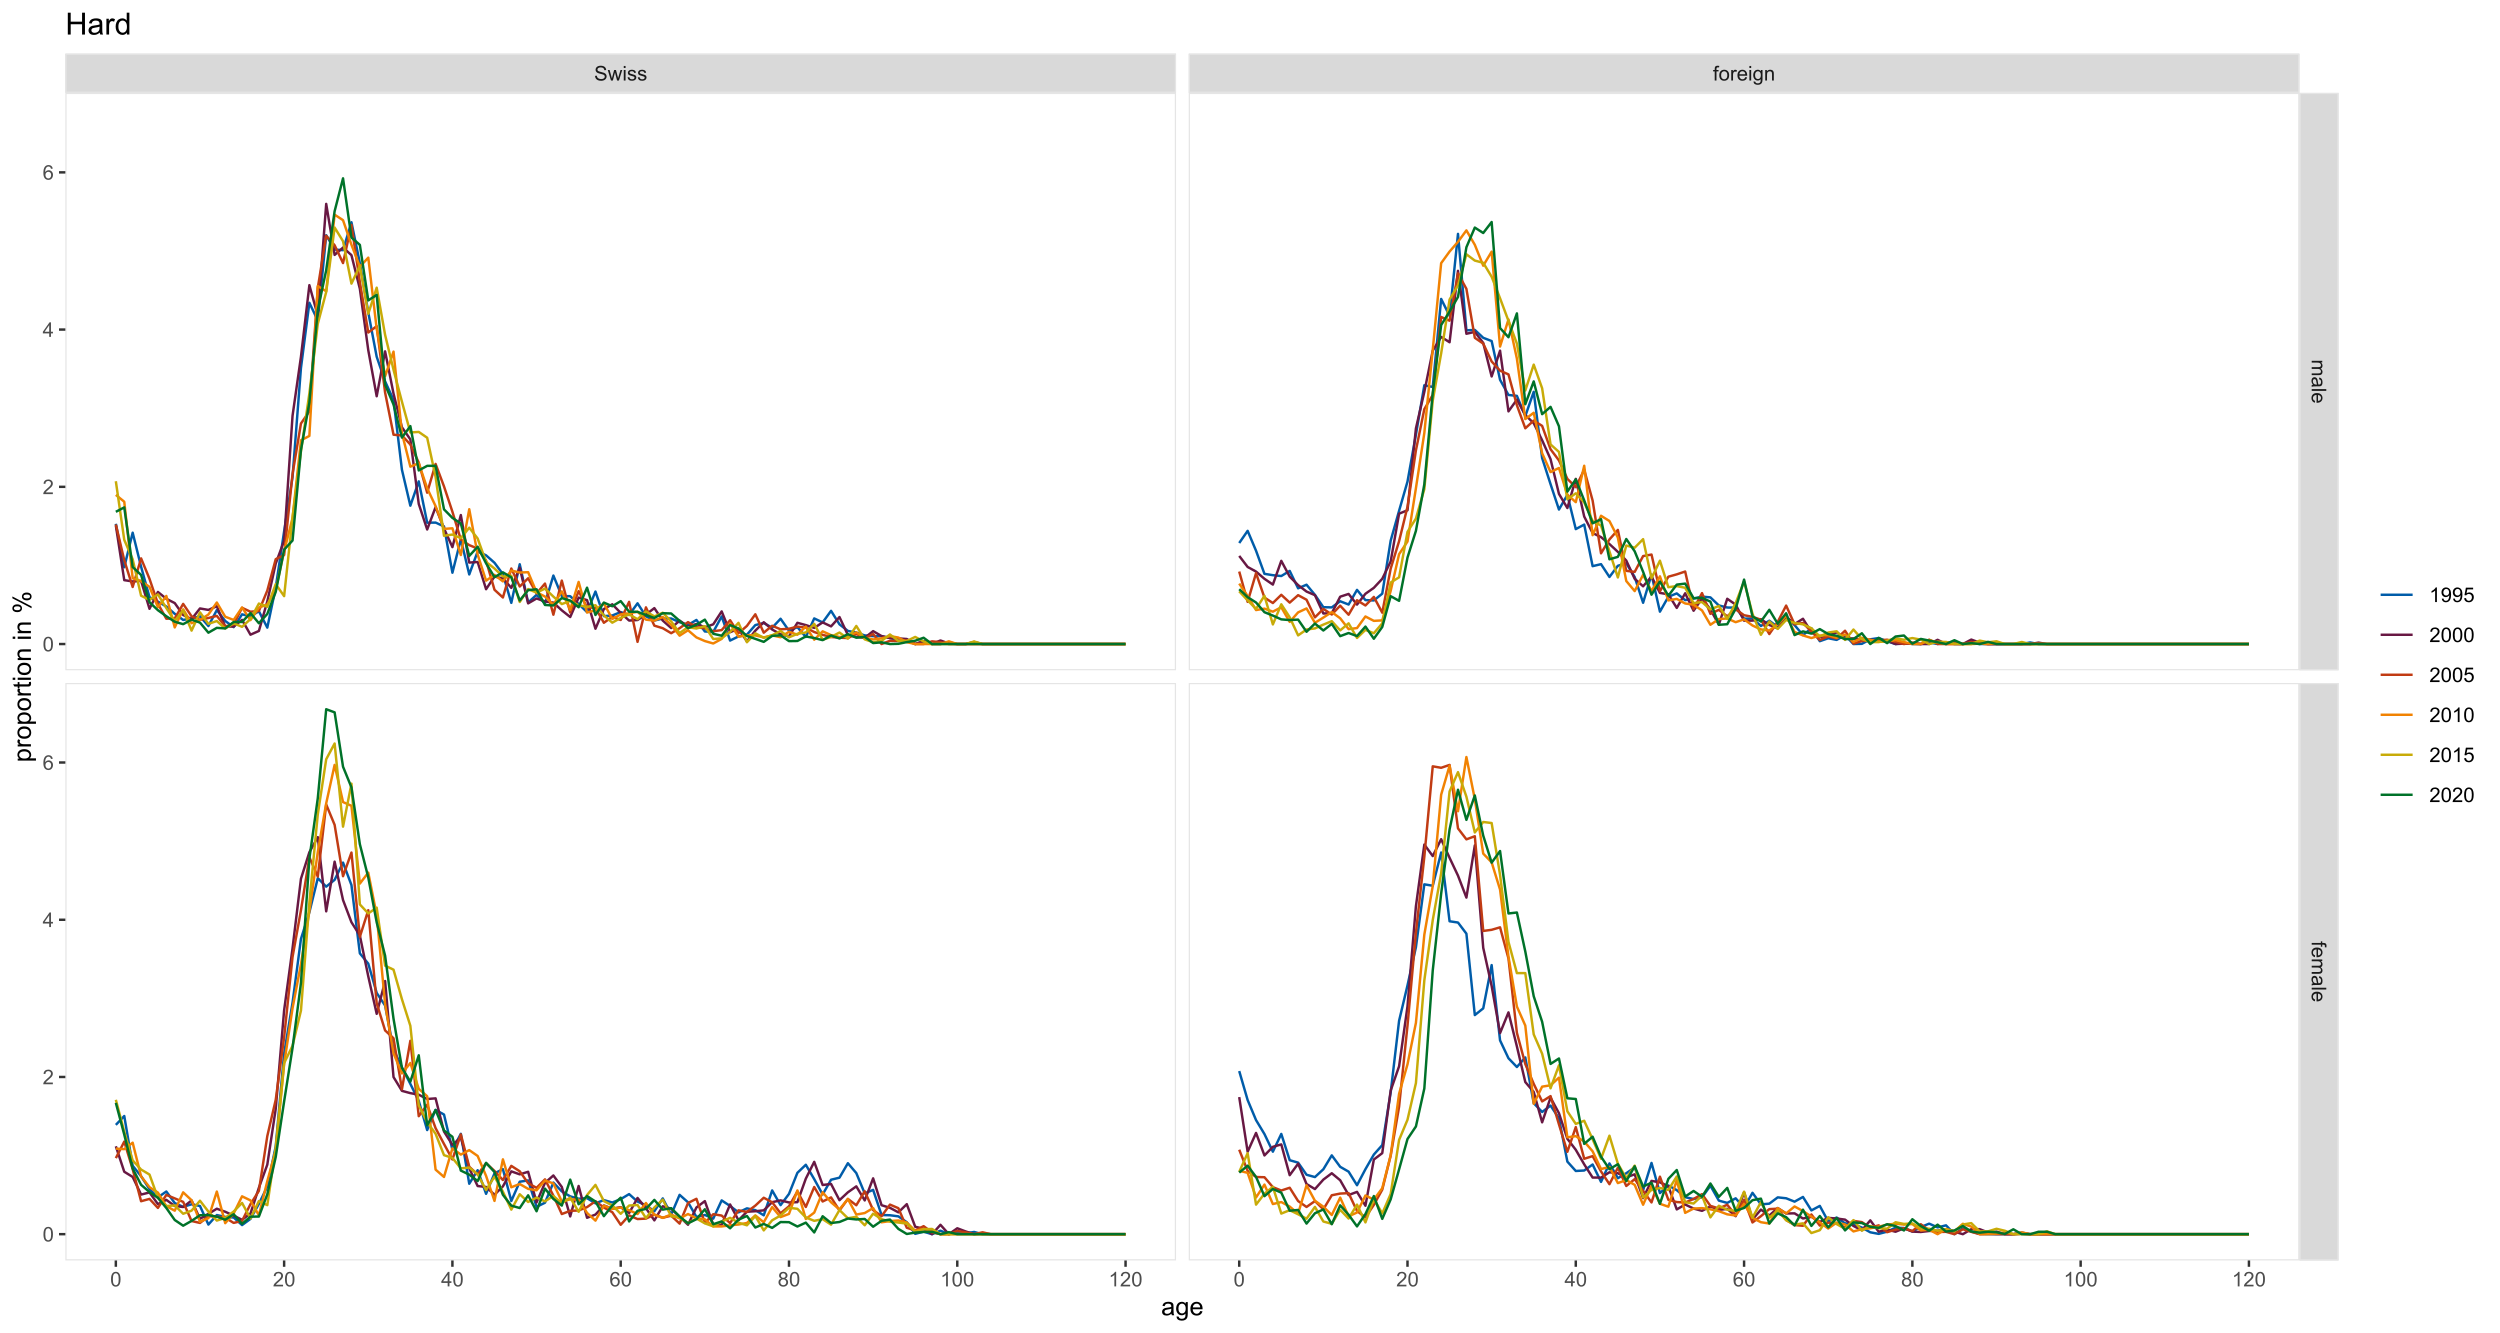 <?xml version="1.0" encoding="UTF-8"?>
<svg xmlns="http://www.w3.org/2000/svg" xmlns:xlink="http://www.w3.org/1999/xlink" width="1080pt" height="576pt" viewBox="0 0 1080 576" version="1.1">
<defs>
<g>
<symbol overflow="visible" id="glyph0-0">
<path style="stroke:none;" d="M 1.102 0 L 1.102 -5.5 L 5.5 -5.5 L 5.5 0 Z M 1.238 -0.137 L 5.363 -0.137 L 5.363 -5.363 L 1.238 -5.363 Z M 1.238 -0.137 "/>
</symbol>
<symbol overflow="visible" id="glyph0-1">
<path style="stroke:none;" d="M 0.395 -2.023 L 1.18 -2.094 C 1.215 -1.773 1.305 -1.516 1.441 -1.316 C 1.574 -1.113 1.785 -0.949 2.074 -0.828 C 2.359 -0.699 2.68 -0.637 3.043 -0.641 C 3.355 -0.637 3.637 -0.684 3.883 -0.781 C 4.125 -0.875 4.305 -1.008 4.426 -1.172 C 4.543 -1.336 4.605 -1.516 4.605 -1.711 C 4.605 -1.906 4.547 -2.078 4.434 -2.227 C 4.316 -2.375 4.129 -2.5 3.867 -2.602 C 3.695 -2.664 3.32 -2.766 2.746 -2.906 C 2.164 -3.047 1.758 -3.176 1.531 -3.301 C 1.227 -3.453 1.004 -3.648 0.855 -3.887 C 0.707 -4.117 0.633 -4.379 0.637 -4.672 C 0.633 -4.984 0.723 -5.281 0.906 -5.562 C 1.082 -5.836 1.344 -6.047 1.695 -6.191 C 2.039 -6.332 2.426 -6.402 2.852 -6.406 C 3.316 -6.402 3.73 -6.328 4.09 -6.18 C 4.445 -6.027 4.719 -5.805 4.91 -5.516 C 5.102 -5.219 5.203 -4.891 5.219 -4.523 L 4.422 -4.465 C 4.375 -4.863 4.23 -5.164 3.984 -5.367 C 3.734 -5.57 3.367 -5.672 2.887 -5.672 C 2.383 -5.672 2.016 -5.578 1.785 -5.395 C 1.555 -5.207 1.441 -4.984 1.441 -4.727 C 1.441 -4.496 1.52 -4.309 1.684 -4.168 C 1.84 -4.02 2.262 -3.871 2.941 -3.719 C 3.617 -3.562 4.082 -3.43 4.336 -3.316 C 4.703 -3.145 4.973 -2.93 5.148 -2.672 C 5.32 -2.414 5.406 -2.113 5.41 -1.777 C 5.406 -1.441 5.312 -1.129 5.121 -0.832 C 4.93 -0.535 4.652 -0.301 4.293 -0.137 C 3.93 0.027 3.527 0.105 3.082 0.109 C 2.512 0.105 2.031 0.023 1.648 -0.141 C 1.258 -0.305 0.957 -0.555 0.742 -0.891 C 0.52 -1.223 0.402 -1.598 0.395 -2.023 Z M 0.395 -2.023 "/>
</symbol>
<symbol overflow="visible" id="glyph0-2">
<path style="stroke:none;" d="M 1.422 0 L 0.027 -4.562 L 0.824 -4.562 L 1.551 -1.93 L 1.82 -0.949 C 1.832 -0.996 1.91 -1.309 2.059 -1.891 L 2.785 -4.562 L 3.578 -4.562 L 4.262 -1.918 L 4.492 -1.043 L 4.754 -1.926 L 5.535 -4.562 L 6.285 -4.562 L 4.859 0 L 4.055 0 L 3.332 -2.734 L 3.152 -3.512 L 2.23 0 Z M 1.422 0 "/>
</symbol>
<symbol overflow="visible" id="glyph0-3">
<path style="stroke:none;" d="M 0.586 -5.41 L 0.586 -6.301 L 1.359 -6.301 L 1.359 -5.41 Z M 0.586 0 L 0.586 -4.562 L 1.359 -4.562 L 1.359 0 Z M 0.586 0 "/>
</symbol>
<symbol overflow="visible" id="glyph0-4">
<path style="stroke:none;" d="M 0.27 -1.363 L 1.035 -1.484 C 1.078 -1.172 1.199 -0.938 1.395 -0.777 C 1.59 -0.609 1.863 -0.527 2.219 -0.531 C 2.57 -0.527 2.832 -0.602 3.008 -0.75 C 3.176 -0.895 3.262 -1.062 3.266 -1.258 C 3.262 -1.43 3.188 -1.566 3.039 -1.672 C 2.93 -1.734 2.664 -1.824 2.246 -1.934 C 1.676 -2.074 1.285 -2.195 1.066 -2.305 C 0.848 -2.406 0.68 -2.551 0.566 -2.738 C 0.453 -2.918 0.398 -3.125 0.398 -3.352 C 0.398 -3.555 0.445 -3.742 0.539 -3.914 C 0.633 -4.086 0.758 -4.23 0.918 -4.348 C 1.039 -4.434 1.203 -4.508 1.41 -4.574 C 1.617 -4.633 1.84 -4.664 2.078 -4.668 C 2.434 -4.664 2.75 -4.613 3.023 -4.512 C 3.293 -4.406 3.492 -4.266 3.621 -4.09 C 3.75 -3.914 3.84 -3.68 3.891 -3.387 L 3.133 -3.281 C 3.098 -3.516 2.996 -3.699 2.832 -3.832 C 2.664 -3.965 2.434 -4.031 2.137 -4.031 C 1.777 -4.031 1.523 -3.973 1.375 -3.855 C 1.223 -3.738 1.148 -3.598 1.148 -3.441 C 1.148 -3.34 1.18 -3.25 1.242 -3.172 C 1.305 -3.086 1.402 -3.02 1.539 -2.965 C 1.613 -2.934 1.84 -2.867 2.223 -2.766 C 2.766 -2.617 3.148 -2.496 3.367 -2.406 C 3.582 -2.312 3.75 -2.176 3.875 -2 C 3.996 -1.82 4.059 -1.602 4.062 -1.34 C 4.059 -1.078 3.984 -0.836 3.836 -0.609 C 3.684 -0.383 3.465 -0.207 3.184 -0.082 C 2.895 0.039 2.574 0.098 2.223 0.102 C 1.625 0.098 1.172 -0.02 0.863 -0.266 C 0.551 -0.508 0.355 -0.875 0.27 -1.363 Z M 0.27 -1.363 "/>
</symbol>
<symbol overflow="visible" id="glyph0-5">
<path style="stroke:none;" d="M 0.766 0 L 0.766 -3.961 L 0.082 -3.961 L 0.082 -4.562 L 0.766 -4.562 L 0.766 -5.047 C 0.762 -5.352 0.789 -5.582 0.848 -5.73 C 0.918 -5.93 1.047 -6.09 1.238 -6.219 C 1.422 -6.34 1.688 -6.402 2.027 -6.406 C 2.246 -6.402 2.484 -6.379 2.75 -6.328 L 2.633 -5.656 C 2.469 -5.68 2.32 -5.695 2.18 -5.699 C 1.945 -5.695 1.777 -5.645 1.68 -5.547 C 1.582 -5.445 1.535 -5.258 1.535 -4.984 L 1.535 -4.562 L 2.422 -4.562 L 2.422 -3.961 L 1.535 -3.961 L 1.535 0 Z M 0.766 0 "/>
</symbol>
<symbol overflow="visible" id="glyph0-6">
<path style="stroke:none;" d="M 0.293 -2.281 C 0.293 -3.125 0.527 -3.754 0.996 -4.16 C 1.387 -4.496 1.863 -4.664 2.434 -4.668 C 3.059 -4.664 3.57 -4.457 3.969 -4.051 C 4.363 -3.637 4.562 -3.07 4.566 -2.348 C 4.562 -1.758 4.477 -1.297 4.301 -0.961 C 4.125 -0.625 3.867 -0.363 3.535 -0.176 C 3.195 0.008 2.828 0.098 2.434 0.102 C 1.789 0.098 1.273 -0.102 0.883 -0.512 C 0.488 -0.918 0.293 -1.508 0.293 -2.281 Z M 1.086 -2.281 C 1.082 -1.695 1.211 -1.258 1.469 -0.969 C 1.723 -0.672 2.043 -0.527 2.434 -0.531 C 2.812 -0.527 3.133 -0.672 3.391 -0.969 C 3.645 -1.258 3.773 -1.707 3.773 -2.309 C 3.773 -2.871 3.645 -3.297 3.387 -3.59 C 3.129 -3.879 2.809 -4.023 2.434 -4.027 C 2.043 -4.023 1.723 -3.879 1.469 -3.594 C 1.211 -3.301 1.082 -2.863 1.086 -2.281 Z M 1.086 -2.281 "/>
</symbol>
<symbol overflow="visible" id="glyph0-7">
<path style="stroke:none;" d="M 0.57 0 L 0.57 -4.562 L 1.266 -4.562 L 1.266 -3.871 C 1.445 -4.191 1.609 -4.406 1.758 -4.512 C 1.906 -4.613 2.07 -4.664 2.258 -4.668 C 2.516 -4.664 2.781 -4.582 3.051 -4.418 L 2.785 -3.699 C 2.59 -3.809 2.402 -3.867 2.219 -3.867 C 2.047 -3.867 1.895 -3.816 1.762 -3.715 C 1.625 -3.613 1.527 -3.473 1.473 -3.293 C 1.383 -3.016 1.34 -2.715 1.344 -2.391 L 1.344 0 Z M 0.57 0 "/>
</symbol>
<symbol overflow="visible" id="glyph0-8">
<path style="stroke:none;" d="M 3.703 -1.469 L 4.504 -1.371 C 4.375 -0.902 4.141 -0.539 3.801 -0.285 C 3.461 -0.027 3.027 0.098 2.496 0.102 C 1.828 0.098 1.297 -0.102 0.906 -0.512 C 0.512 -0.918 0.316 -1.496 0.32 -2.242 C 0.316 -3.008 0.516 -3.605 0.914 -4.031 C 1.309 -4.453 1.82 -4.664 2.453 -4.668 C 3.059 -4.664 3.555 -4.457 3.945 -4.043 C 4.328 -3.629 4.523 -3.043 4.527 -2.289 C 4.523 -2.242 4.523 -2.176 4.523 -2.086 L 1.121 -2.086 C 1.145 -1.582 1.289 -1.195 1.547 -0.93 C 1.801 -0.66 2.117 -0.527 2.5 -0.531 C 2.781 -0.527 3.023 -0.602 3.227 -0.754 C 3.426 -0.902 3.586 -1.141 3.703 -1.469 Z M 1.164 -2.719 L 3.711 -2.719 C 3.672 -3.102 3.578 -3.387 3.422 -3.582 C 3.172 -3.879 2.852 -4.031 2.461 -4.031 C 2.105 -4.031 1.805 -3.91 1.566 -3.672 C 1.32 -3.434 1.188 -3.117 1.164 -2.719 Z M 1.164 -2.719 "/>
</symbol>
<symbol overflow="visible" id="glyph0-9">
<path style="stroke:none;" d="M 0.438 0.379 L 1.191 0.488 C 1.219 0.719 1.309 0.891 1.453 0.996 C 1.645 1.137 1.906 1.207 2.238 1.211 C 2.598 1.207 2.871 1.137 3.066 0.996 C 3.258 0.852 3.391 0.648 3.465 0.395 C 3.5 0.234 3.52 -0.094 3.52 -0.598 C 3.18 -0.199 2.758 0 2.258 0 C 1.625 0 1.141 -0.227 0.801 -0.68 C 0.453 -1.133 0.281 -1.676 0.285 -2.309 C 0.281 -2.742 0.359 -3.141 0.52 -3.512 C 0.676 -3.879 0.906 -4.164 1.207 -4.367 C 1.504 -4.562 1.855 -4.664 2.262 -4.668 C 2.797 -4.664 3.238 -4.445 3.594 -4.012 L 3.594 -4.562 L 4.305 -4.562 L 4.305 -0.617 C 4.301 0.094 4.227 0.594 4.086 0.891 C 3.938 1.188 3.711 1.422 3.398 1.594 C 3.086 1.766 2.699 1.852 2.242 1.852 C 1.695 1.852 1.254 1.727 0.922 1.484 C 0.586 1.234 0.426 0.867 0.438 0.379 Z M 1.078 -2.363 C 1.078 -1.762 1.195 -1.324 1.434 -1.051 C 1.672 -0.773 1.969 -0.637 2.328 -0.641 C 2.68 -0.637 2.98 -0.773 3.223 -1.051 C 3.461 -1.32 3.578 -1.75 3.582 -2.336 C 3.578 -2.895 3.457 -3.316 3.211 -3.602 C 2.961 -3.883 2.66 -4.023 2.316 -4.027 C 1.969 -4.023 1.676 -3.883 1.438 -3.605 C 1.195 -3.324 1.078 -2.91 1.078 -2.363 Z M 1.078 -2.363 "/>
</symbol>
<symbol overflow="visible" id="glyph0-10">
<path style="stroke:none;" d="M 0.578 0 L 0.578 -4.562 L 1.277 -4.562 L 1.277 -3.914 C 1.609 -4.414 2.09 -4.664 2.727 -4.668 C 3 -4.664 3.254 -4.613 3.484 -4.52 C 3.715 -4.418 3.887 -4.289 4.004 -4.129 C 4.113 -3.969 4.195 -3.777 4.246 -3.559 C 4.273 -3.41 4.289 -3.16 4.289 -2.805 L 4.289 0 L 3.516 0 L 3.516 -2.777 C 3.516 -3.09 3.484 -3.324 3.426 -3.484 C 3.363 -3.637 3.258 -3.762 3.105 -3.855 C 2.949 -3.949 2.77 -3.996 2.566 -3.996 C 2.234 -3.996 1.949 -3.891 1.711 -3.68 C 1.469 -3.469 1.348 -3.07 1.352 -2.492 L 1.352 0 Z M 0.578 0 "/>
</symbol>
<symbol overflow="visible" id="glyph0-11">
<path style="stroke:none;" d="M 0.367 -3.105 C 0.363 -3.848 0.438 -4.445 0.594 -4.902 C 0.742 -5.355 0.973 -5.707 1.277 -5.953 C 1.578 -6.199 1.957 -6.32 2.418 -6.324 C 2.754 -6.32 3.051 -6.254 3.309 -6.121 C 3.562 -5.984 3.773 -5.789 3.938 -5.531 C 4.102 -5.273 4.23 -4.961 4.328 -4.594 C 4.422 -4.227 4.469 -3.73 4.473 -3.105 C 4.469 -2.367 4.395 -1.77 4.242 -1.316 C 4.09 -0.859 3.863 -0.508 3.562 -0.262 C 3.258 -0.016 2.875 0.105 2.418 0.109 C 1.809 0.105 1.332 -0.109 0.988 -0.547 C 0.57 -1.066 0.363 -1.922 0.367 -3.105 Z M 1.16 -3.105 C 1.16 -2.07 1.281 -1.379 1.523 -1.039 C 1.766 -0.695 2.062 -0.527 2.418 -0.527 C 2.773 -0.527 3.074 -0.699 3.316 -1.043 C 3.559 -1.387 3.68 -2.074 3.68 -3.105 C 3.68 -4.145 3.559 -4.832 3.316 -5.172 C 3.074 -5.512 2.77 -5.684 2.41 -5.684 C 2.051 -5.684 1.77 -5.531 1.559 -5.234 C 1.293 -4.844 1.16 -4.137 1.16 -3.105 Z M 1.16 -3.105 "/>
</symbol>
<symbol overflow="visible" id="glyph0-12">
<path style="stroke:none;" d="M 4.43 -0.742 L 4.43 0 L 0.266 0 C 0.258 -0.188 0.289 -0.367 0.355 -0.539 C 0.461 -0.82 0.629 -1.098 0.863 -1.375 C 1.094 -1.648 1.434 -1.965 1.879 -2.328 C 2.562 -2.887 3.023 -3.332 3.266 -3.664 C 3.5 -3.988 3.621 -4.301 3.625 -4.594 C 3.621 -4.898 3.512 -5.156 3.297 -5.367 C 3.074 -5.578 2.789 -5.684 2.441 -5.684 C 2.066 -5.684 1.77 -5.57 1.547 -5.348 C 1.32 -5.125 1.207 -4.816 1.207 -4.422 L 0.414 -4.504 C 0.465 -5.094 0.668 -5.543 1.027 -5.855 C 1.379 -6.164 1.855 -6.32 2.457 -6.324 C 3.059 -6.32 3.539 -6.152 3.891 -5.82 C 4.242 -5.484 4.418 -5.07 4.422 -4.578 C 4.418 -4.32 4.367 -4.074 4.266 -3.832 C 4.164 -3.59 3.992 -3.332 3.754 -3.062 C 3.512 -2.793 3.113 -2.426 2.562 -1.957 C 2.094 -1.566 1.797 -1.301 1.664 -1.16 C 1.531 -1.02 1.422 -0.879 1.34 -0.742 Z M 4.43 -0.742 "/>
</symbol>
<symbol overflow="visible" id="glyph0-13">
<path style="stroke:none;" d="M 2.844 0 L 2.844 -1.508 L 0.113 -1.508 L 0.113 -2.219 L 2.988 -6.301 L 3.617 -6.301 L 3.617 -2.219 L 4.469 -2.219 L 4.469 -1.508 L 3.617 -1.508 L 3.617 0 Z M 2.844 -2.219 L 2.844 -5.059 L 0.871 -2.219 Z M 2.844 -2.219 "/>
</symbol>
<symbol overflow="visible" id="glyph0-14">
<path style="stroke:none;" d="M 4.379 -4.758 L 3.609 -4.695 C 3.539 -4.996 3.441 -5.219 3.316 -5.359 C 3.105 -5.574 2.848 -5.684 2.543 -5.688 C 2.297 -5.684 2.078 -5.617 1.895 -5.484 C 1.648 -5.305 1.457 -5.043 1.32 -4.703 C 1.176 -4.363 1.105 -3.879 1.102 -3.25 C 1.285 -3.531 1.512 -3.742 1.781 -3.879 C 2.051 -4.016 2.332 -4.082 2.629 -4.086 C 3.141 -4.082 3.578 -3.895 3.945 -3.516 C 4.305 -3.137 4.488 -2.645 4.492 -2.047 C 4.488 -1.648 4.402 -1.281 4.234 -0.941 C 4.062 -0.602 3.828 -0.34 3.531 -0.16 C 3.23 0.02 2.895 0.105 2.52 0.109 C 1.871 0.105 1.344 -0.129 0.941 -0.602 C 0.531 -1.074 0.328 -1.855 0.332 -2.949 C 0.328 -4.16 0.551 -5.047 1.004 -5.602 C 1.395 -6.082 1.926 -6.32 2.59 -6.324 C 3.086 -6.32 3.492 -6.184 3.809 -5.906 C 4.125 -5.629 4.312 -5.246 4.379 -4.758 Z M 1.219 -2.039 C 1.219 -1.773 1.273 -1.516 1.387 -1.273 C 1.5 -1.027 1.66 -0.844 1.863 -0.719 C 2.066 -0.59 2.277 -0.527 2.504 -0.527 C 2.828 -0.527 3.109 -0.656 3.348 -0.922 C 3.578 -1.184 3.695 -1.543 3.699 -2 C 3.695 -2.43 3.582 -2.773 3.352 -3.027 C 3.117 -3.273 2.824 -3.398 2.477 -3.402 C 2.121 -3.398 1.824 -3.273 1.582 -3.027 C 1.34 -2.773 1.219 -2.445 1.219 -2.039 Z M 1.219 -2.039 "/>
</symbol>
<symbol overflow="visible" id="glyph0-15">
<path style="stroke:none;" d="M 1.555 -3.418 C 1.23 -3.531 0.992 -3.699 0.84 -3.918 C 0.684 -4.133 0.609 -4.395 0.609 -4.699 C 0.609 -5.156 0.773 -5.539 1.102 -5.855 C 1.43 -6.164 1.867 -6.32 2.418 -6.324 C 2.969 -6.32 3.41 -6.16 3.746 -5.844 C 4.078 -5.523 4.246 -5.137 4.25 -4.68 C 4.246 -4.387 4.172 -4.133 4.02 -3.918 C 3.863 -3.699 3.629 -3.531 3.32 -3.418 C 3.707 -3.285 4 -3.082 4.203 -2.805 C 4.402 -2.52 4.504 -2.184 4.508 -1.801 C 4.504 -1.258 4.312 -0.805 3.934 -0.441 C 3.551 -0.074 3.051 0.105 2.434 0.109 C 1.809 0.105 1.309 -0.074 0.926 -0.441 C 0.543 -0.809 0.352 -1.27 0.355 -1.82 C 0.352 -2.23 0.457 -2.574 0.668 -2.852 C 0.875 -3.125 1.168 -3.312 1.555 -3.418 Z M 1.402 -4.727 C 1.398 -4.426 1.496 -4.184 1.688 -3.996 C 1.879 -3.805 2.129 -3.707 2.438 -3.711 C 2.734 -3.707 2.977 -3.801 3.168 -3.992 C 3.355 -4.176 3.449 -4.406 3.453 -4.684 C 3.449 -4.965 3.352 -5.203 3.16 -5.398 C 2.961 -5.586 2.719 -5.684 2.43 -5.688 C 2.129 -5.684 1.883 -5.59 1.691 -5.402 C 1.496 -5.215 1.398 -4.988 1.402 -4.727 Z M 1.152 -1.816 C 1.148 -1.598 1.199 -1.383 1.309 -1.176 C 1.41 -0.969 1.566 -0.809 1.773 -0.695 C 1.98 -0.582 2.203 -0.527 2.441 -0.527 C 2.809 -0.527 3.113 -0.645 3.355 -0.883 C 3.594 -1.121 3.715 -1.426 3.719 -1.793 C 3.715 -2.164 3.59 -2.469 3.344 -2.715 C 3.094 -2.957 2.785 -3.082 2.414 -3.082 C 2.051 -3.082 1.75 -2.961 1.512 -2.719 C 1.27 -2.477 1.148 -2.176 1.152 -1.816 Z M 1.152 -1.816 "/>
</symbol>
<symbol overflow="visible" id="glyph0-16">
<path style="stroke:none;" d="M 3.277 0 L 2.504 0 L 2.504 -4.93 C 2.316 -4.75 2.074 -4.574 1.773 -4.395 C 1.469 -4.215 1.195 -4.082 0.957 -3.996 L 0.957 -4.742 C 1.387 -4.941 1.766 -5.188 2.09 -5.48 C 2.414 -5.77 2.645 -6.051 2.781 -6.324 L 3.277 -6.324 Z M 3.277 0 "/>
</symbol>
<symbol overflow="visible" id="glyph0-17">
<path style="stroke:none;" d="M 0.48 -1.457 L 1.227 -1.527 C 1.285 -1.172 1.406 -0.918 1.586 -0.762 C 1.762 -0.605 1.988 -0.527 2.27 -0.527 C 2.504 -0.527 2.715 -0.582 2.895 -0.691 C 3.074 -0.801 3.219 -0.945 3.336 -1.129 C 3.445 -1.309 3.543 -1.555 3.621 -1.863 C 3.699 -2.172 3.738 -2.484 3.738 -2.809 C 3.738 -2.84 3.734 -2.895 3.734 -2.965 C 3.578 -2.715 3.367 -2.512 3.102 -2.363 C 2.828 -2.207 2.539 -2.133 2.23 -2.137 C 1.707 -2.133 1.266 -2.32 0.906 -2.703 C 0.543 -3.078 0.363 -3.578 0.367 -4.199 C 0.363 -4.836 0.551 -5.348 0.93 -5.738 C 1.305 -6.125 1.777 -6.32 2.348 -6.324 C 2.754 -6.32 3.129 -6.211 3.469 -5.992 C 3.809 -5.77 4.066 -5.457 4.242 -5.051 C 4.418 -4.641 4.504 -4.047 4.508 -3.277 C 4.504 -2.469 4.418 -1.828 4.246 -1.355 C 4.07 -0.875 3.809 -0.512 3.465 -0.266 C 3.117 -0.016 2.715 0.105 2.25 0.109 C 1.758 0.105 1.355 -0.027 1.043 -0.301 C 0.73 -0.574 0.543 -0.961 0.48 -1.457 Z M 3.648 -4.238 C 3.645 -4.676 3.527 -5.027 3.293 -5.293 C 3.055 -5.551 2.77 -5.684 2.441 -5.684 C 2.094 -5.684 1.793 -5.543 1.543 -5.262 C 1.285 -4.98 1.16 -4.617 1.16 -4.172 C 1.16 -3.77 1.281 -3.441 1.523 -3.195 C 1.766 -2.941 2.062 -2.816 2.418 -2.82 C 2.773 -2.816 3.066 -2.941 3.301 -3.195 C 3.527 -3.441 3.645 -3.789 3.648 -4.238 Z M 3.648 -4.238 "/>
</symbol>
<symbol overflow="visible" id="glyph0-18">
<path style="stroke:none;" d="M 0.367 -1.648 L 1.176 -1.719 C 1.234 -1.32 1.375 -1.023 1.594 -0.824 C 1.812 -0.625 2.078 -0.527 2.391 -0.527 C 2.762 -0.527 3.074 -0.668 3.336 -0.949 C 3.59 -1.23 3.719 -1.602 3.723 -2.066 C 3.719 -2.504 3.594 -2.852 3.348 -3.109 C 3.098 -3.363 2.773 -3.492 2.375 -3.492 C 2.125 -3.492 1.902 -3.434 1.703 -3.32 C 1.5 -3.207 1.344 -3.062 1.23 -2.883 L 0.504 -2.977 L 1.113 -6.215 L 4.246 -6.215 L 4.246 -5.473 L 1.73 -5.473 L 1.391 -3.781 C 1.766 -4.039 2.164 -4.172 2.582 -4.176 C 3.129 -4.172 3.594 -3.98 3.973 -3.605 C 4.352 -3.223 4.539 -2.734 4.543 -2.137 C 4.539 -1.562 4.375 -1.07 4.043 -0.656 C 3.637 -0.148 3.086 0.105 2.391 0.109 C 1.816 0.105 1.348 -0.051 0.984 -0.371 C 0.621 -0.691 0.414 -1.117 0.367 -1.648 Z M 0.367 -1.648 "/>
</symbol>
<symbol overflow="visible" id="glyph1-0">
<path style="stroke:none;" d="M 0 1.102 L 5.5 1.102 L 5.5 5.5 L 0 5.5 Z M 0.137 1.238 L 0.137 5.363 L 5.363 5.363 L 5.363 1.238 Z M 0.137 1.238 "/>
</symbol>
<symbol overflow="visible" id="glyph1-1">
<path style="stroke:none;" d="M 0 0.578 L 4.562 0.578 L 4.562 1.273 L 3.922 1.273 C 4.141 1.414 4.32 1.605 4.461 1.844 C 4.594 2.078 4.664 2.348 4.668 2.656 C 4.664 2.992 4.594 3.27 4.457 3.488 C 4.312 3.699 4.117 3.852 3.867 3.945 C 4.398 4.301 4.664 4.773 4.668 5.355 C 4.664 5.805 4.539 6.148 4.289 6.395 C 4.039 6.637 3.652 6.762 3.133 6.762 L 0 6.762 L 0 5.996 L 2.875 5.996 C 3.184 5.992 3.406 5.969 3.543 5.918 C 3.676 5.867 3.785 5.773 3.871 5.645 C 3.953 5.512 3.996 5.359 3.996 5.184 C 3.996 4.859 3.887 4.594 3.676 4.383 C 3.457 4.172 3.117 4.066 2.652 4.066 L 0 4.066 L 0 3.293 L 2.965 3.293 C 3.309 3.293 3.566 3.227 3.738 3.102 C 3.91 2.973 3.996 2.77 3.996 2.484 C 3.996 2.266 3.938 2.062 3.824 1.879 C 3.707 1.691 3.539 1.559 3.32 1.477 C 3.098 1.391 2.781 1.348 2.367 1.352 L 0 1.352 Z M 0 0.578 "/>
</symbol>
<symbol overflow="visible" id="glyph1-2">
<path style="stroke:none;" d="M 0.562 3.559 C 0.32 3.27 0.148 2.996 0.047 2.73 C -0.051 2.465 -0.098 2.18 -0.102 1.879 C -0.098 1.375 0.02 0.988 0.266 0.719 C 0.508 0.449 0.82 0.316 1.203 0.316 C 1.422 0.316 1.629 0.367 1.816 0.469 C 2 0.57 2.148 0.703 2.262 0.867 C 2.371 1.031 2.453 1.215 2.516 1.426 C 2.551 1.574 2.59 1.805 2.629 2.113 C 2.703 2.734 2.793 3.195 2.895 3.492 C 3 3.492 3.066 3.492 3.098 3.496 C 3.41 3.492 3.633 3.418 3.766 3.277 C 3.938 3.074 4.023 2.781 4.027 2.398 C 4.023 2.031 3.961 1.762 3.836 1.59 C 3.707 1.414 3.48 1.289 3.16 1.207 L 3.262 0.449 C 3.582 0.516 3.844 0.629 4.043 0.789 C 4.242 0.945 4.395 1.172 4.504 1.473 C 4.609 1.77 4.664 2.117 4.668 2.508 C 4.664 2.898 4.617 3.215 4.527 3.457 C 4.434 3.699 4.32 3.879 4.184 3.996 C 4.043 4.109 3.867 4.188 3.656 4.238 C 3.523 4.258 3.285 4.27 2.945 4.273 L 1.914 4.273 C 1.191 4.27 0.734 4.289 0.547 4.324 C 0.352 4.355 0.172 4.418 0 4.52 L 0 3.711 C 0.16 3.629 0.348 3.578 0.562 3.559 Z M 2.289 3.492 C 2.172 3.211 2.074 2.789 2 2.23 C 1.949 1.91 1.898 1.684 1.844 1.555 C 1.785 1.422 1.699 1.32 1.59 1.25 C 1.477 1.176 1.355 1.141 1.227 1.145 C 1.016 1.141 0.844 1.219 0.707 1.379 C 0.57 1.531 0.504 1.762 0.504 2.062 C 0.504 2.359 0.566 2.621 0.699 2.855 C 0.824 3.086 1.004 3.258 1.234 3.367 C 1.406 3.449 1.664 3.492 2.008 3.492 Z M 2.289 3.492 "/>
</symbol>
<symbol overflow="visible" id="glyph1-3">
<path style="stroke:none;" d="M 0 0.562 L 6.301 0.562 L 6.301 1.336 L 0 1.336 Z M 0 0.562 "/>
</symbol>
<symbol overflow="visible" id="glyph1-4">
<path style="stroke:none;" d="M 1.469 3.703 L 1.371 4.504 C 0.902 4.375 0.539 4.141 0.285 3.801 C 0.027 3.461 -0.098 3.027 -0.102 2.496 C -0.098 1.828 0.102 1.297 0.512 0.906 C 0.918 0.512 1.496 0.316 2.242 0.32 C 3.008 0.316 3.605 0.516 4.031 0.914 C 4.453 1.309 4.664 1.82 4.668 2.453 C 4.664 3.059 4.457 3.555 4.043 3.945 C 3.629 4.328 3.043 4.523 2.289 4.527 C 2.242 4.523 2.176 4.523 2.086 4.523 L 2.086 1.121 C 1.582 1.145 1.195 1.289 0.93 1.547 C 0.66 1.801 0.527 2.117 0.531 2.5 C 0.527 2.781 0.602 3.023 0.754 3.227 C 0.902 3.426 1.141 3.586 1.469 3.703 Z M 2.719 1.164 L 2.719 3.711 C 3.102 3.672 3.387 3.578 3.582 3.422 C 3.879 3.172 4.031 2.852 4.031 2.461 C 4.031 2.105 3.91 1.805 3.672 1.566 C 3.434 1.32 3.117 1.188 2.719 1.164 Z M 2.719 1.164 "/>
</symbol>
<symbol overflow="visible" id="glyph1-5">
<path style="stroke:none;" d="M 0 0.766 L 3.961 0.766 L 3.961 0.082 L 4.562 0.082 L 4.562 0.766 L 5.047 0.766 C 5.352 0.762 5.582 0.789 5.73 0.848 C 5.93 0.918 6.09 1.047 6.219 1.238 C 6.34 1.422 6.402 1.688 6.406 2.027 C 6.402 2.246 6.379 2.484 6.328 2.75 L 5.656 2.633 C 5.68 2.469 5.695 2.32 5.699 2.18 C 5.695 1.941 5.645 1.773 5.547 1.68 C 5.445 1.582 5.258 1.535 4.984 1.535 L 4.562 1.535 L 4.562 2.422 L 3.961 2.422 L 3.961 1.535 L 0 1.535 Z M 0 0.766 "/>
</symbol>
<symbol overflow="visible" id="glyph2-0">
<path style="stroke:none;" d="M 1.375 0 L 1.375 -6.875 L 6.875 -6.875 L 6.875 0 Z M 1.547 -0.172 L 6.703 -0.172 L 6.703 -6.703 L 1.547 -6.703 Z M 1.547 -0.172 "/>
</symbol>
<symbol overflow="visible" id="glyph2-1">
<path style="stroke:none;" d="M 4.445 -0.703 C 4.086 -0.398 3.742 -0.184 3.414 -0.059 C 3.082 0.066 2.727 0.129 2.348 0.129 C 1.719 0.129 1.238 -0.023 0.902 -0.328 C 0.566 -0.633 0.398 -1.023 0.398 -1.504 C 0.398 -1.781 0.461 -2.035 0.586 -2.27 C 0.711 -2.496 0.875 -2.684 1.086 -2.824 C 1.289 -2.965 1.523 -3.07 1.781 -3.141 C 1.969 -3.191 2.254 -3.238 2.641 -3.289 C 3.418 -3.375 3.992 -3.488 4.367 -3.621 C 4.367 -3.754 4.371 -3.836 4.371 -3.871 C 4.371 -4.266 4.277 -4.543 4.098 -4.703 C 3.848 -4.918 3.48 -5.027 2.996 -5.031 C 2.539 -5.027 2.203 -4.949 1.988 -4.793 C 1.77 -4.633 1.609 -4.352 1.508 -3.949 L 0.562 -4.078 C 0.648 -4.48 0.789 -4.805 0.988 -5.055 C 1.184 -5.301 1.469 -5.492 1.844 -5.629 C 2.215 -5.762 2.645 -5.828 3.137 -5.832 C 3.621 -5.828 4.02 -5.773 4.324 -5.66 C 4.629 -5.543 4.852 -5.398 4.996 -5.227 C 5.137 -5.055 5.238 -4.836 5.297 -4.57 C 5.328 -4.406 5.344 -4.109 5.344 -3.68 L 5.344 -2.391 C 5.344 -1.492 5.363 -0.922 5.406 -0.684 C 5.445 -0.445 5.527 -0.219 5.648 0 L 4.641 0 C 4.539 -0.199 4.473 -0.434 4.445 -0.703 Z M 4.367 -2.863 C 4.012 -2.719 3.488 -2.598 2.789 -2.496 C 2.391 -2.438 2.105 -2.371 1.941 -2.301 C 1.773 -2.227 1.648 -2.121 1.562 -1.988 C 1.473 -1.848 1.43 -1.695 1.43 -1.531 C 1.43 -1.27 1.527 -1.055 1.723 -0.887 C 1.918 -0.711 2.203 -0.625 2.578 -0.629 C 2.949 -0.625 3.277 -0.707 3.57 -0.871 C 3.859 -1.031 4.074 -1.254 4.211 -1.543 C 4.312 -1.754 4.363 -2.078 4.367 -2.508 Z M 4.367 -2.863 "/>
</symbol>
<symbol overflow="visible" id="glyph2-2">
<path style="stroke:none;" d="M 0.547 0.473 L 1.488 0.613 C 1.527 0.898 1.637 1.109 1.816 1.246 C 2.055 1.422 2.379 1.512 2.797 1.516 C 3.242 1.512 3.59 1.422 3.832 1.246 C 4.074 1.062 4.238 0.812 4.328 0.492 C 4.379 0.297 4.402 -0.113 4.398 -0.746 C 3.973 -0.246 3.445 0 2.82 0 C 2.031 0 1.426 -0.281 1 -0.848 C 0.566 -1.41 0.352 -2.09 0.355 -2.883 C 0.352 -3.426 0.449 -3.926 0.648 -4.391 C 0.844 -4.848 1.129 -5.203 1.504 -5.457 C 1.875 -5.703 2.316 -5.828 2.824 -5.832 C 3.496 -5.828 4.051 -5.559 4.492 -5.016 L 4.492 -5.703 L 5.383 -5.703 L 5.383 -0.773 C 5.379 0.113 5.289 0.742 5.109 1.113 C 4.93 1.484 4.641 1.777 4.25 1.992 C 3.855 2.207 3.375 2.312 2.805 2.316 C 2.121 2.312 1.57 2.16 1.152 1.855 C 0.734 1.547 0.531 1.086 0.547 0.473 Z M 1.348 -2.953 C 1.348 -2.203 1.496 -1.656 1.793 -1.316 C 2.09 -0.969 2.461 -0.797 2.91 -0.801 C 3.352 -0.797 3.723 -0.969 4.027 -1.312 C 4.324 -1.656 4.477 -2.191 4.48 -2.922 C 4.477 -3.617 4.32 -4.145 4.016 -4.5 C 3.703 -4.852 3.332 -5.027 2.895 -5.031 C 2.465 -5.027 2.098 -4.852 1.797 -4.508 C 1.496 -4.156 1.348 -3.641 1.348 -2.953 Z M 1.348 -2.953 "/>
</symbol>
<symbol overflow="visible" id="glyph2-3">
<path style="stroke:none;" d="M 4.629 -1.836 L 5.629 -1.715 C 5.469 -1.125 5.176 -0.672 4.75 -0.352 C 4.324 -0.031 3.781 0.129 3.121 0.129 C 2.281 0.129 1.617 -0.125 1.133 -0.641 C 0.641 -1.152 0.398 -1.875 0.402 -2.805 C 0.398 -3.762 0.645 -4.504 1.145 -5.035 C 1.637 -5.562 2.277 -5.828 3.066 -5.832 C 3.824 -5.828 4.449 -5.57 4.934 -5.051 C 5.418 -4.531 5.66 -3.801 5.66 -2.863 C 5.66 -2.805 5.656 -2.719 5.656 -2.605 L 1.402 -2.605 C 1.434 -1.977 1.613 -1.496 1.934 -1.164 C 2.25 -0.828 2.645 -0.66 3.125 -0.664 C 3.477 -0.66 3.781 -0.754 4.031 -0.945 C 4.281 -1.129 4.48 -1.426 4.629 -1.836 Z M 1.457 -3.398 L 4.641 -3.398 C 4.598 -3.879 4.473 -4.238 4.273 -4.48 C 3.961 -4.852 3.562 -5.039 3.078 -5.039 C 2.629 -5.039 2.258 -4.891 1.957 -4.594 C 1.652 -4.297 1.484 -3.898 1.457 -3.398 Z M 1.457 -3.398 "/>
</symbol>
<symbol overflow="visible" id="glyph3-0">
<path style="stroke:none;" d="M 0 -1.375 L -6.875 -1.375 L -6.875 -6.875 L 0 -6.875 Z M -0.172 -1.547 L -0.172 -6.703 L -6.703 -6.703 L -6.703 -1.547 Z M -0.172 -1.547 "/>
</symbol>
<symbol overflow="visible" id="glyph3-1">
<path style="stroke:none;" d="M 2.188 -0.727 L -5.703 -0.727 L -5.703 -1.605 L -4.961 -1.605 C -5.25 -1.812 -5.469 -2.047 -5.613 -2.309 C -5.758 -2.57 -5.828 -2.887 -5.832 -3.262 C -5.828 -3.746 -5.703 -4.176 -5.457 -4.551 C -5.203 -4.922 -4.852 -5.203 -4.395 -5.391 C -3.938 -5.578 -3.438 -5.672 -2.895 -5.676 C -2.309 -5.672 -1.781 -5.566 -1.316 -5.359 C -0.848 -5.148 -0.488 -4.844 -0.242 -4.449 C 0.008 -4.047 0.129 -3.629 0.129 -3.191 C 0.129 -2.867 0.062 -2.578 -0.074 -2.32 C -0.207 -2.062 -0.379 -1.852 -0.59 -1.691 L 2.188 -1.691 Z M -2.82 -1.602 C -2.082 -1.598 -1.539 -1.746 -1.191 -2.047 C -0.836 -2.34 -0.66 -2.699 -0.664 -3.125 C -0.66 -3.551 -0.844 -3.918 -1.211 -4.227 C -1.574 -4.531 -2.137 -4.688 -2.898 -4.688 C -3.625 -4.688 -4.168 -4.535 -4.531 -4.238 C -4.891 -3.938 -5.074 -3.582 -5.074 -3.168 C -5.074 -2.754 -4.879 -2.391 -4.496 -2.074 C -4.109 -1.758 -3.551 -1.598 -2.82 -1.602 Z M -2.82 -1.602 "/>
</symbol>
<symbol overflow="visible" id="glyph3-2">
<path style="stroke:none;" d="M 0 -0.715 L -5.703 -0.715 L -5.703 -1.586 L -4.84 -1.586 C -5.242 -1.805 -5.508 -2.008 -5.637 -2.199 C -5.766 -2.383 -5.828 -2.59 -5.832 -2.82 C -5.828 -3.141 -5.727 -3.473 -5.523 -3.812 L -4.625 -3.48 C -4.762 -3.242 -4.832 -3.004 -4.836 -2.773 C -4.832 -2.555 -4.77 -2.363 -4.645 -2.199 C -4.516 -2.027 -4.34 -1.91 -4.113 -1.844 C -3.77 -1.73 -3.391 -1.676 -2.984 -1.68 L 0 -1.68 Z M 0 -0.715 "/>
</symbol>
<symbol overflow="visible" id="glyph3-3">
<path style="stroke:none;" d="M -2.852 -0.367 C -3.906 -0.363 -4.688 -0.656 -5.199 -1.246 C -5.617 -1.734 -5.828 -2.332 -5.832 -3.039 C -5.828 -3.82 -5.574 -4.461 -5.062 -4.961 C -4.547 -5.457 -3.836 -5.707 -2.934 -5.711 C -2.195 -5.707 -1.617 -5.598 -1.199 -5.379 C -0.777 -5.156 -0.449 -4.832 -0.219 -4.414 C 0.016 -3.992 0.129 -3.535 0.129 -3.039 C 0.129 -2.238 -0.125 -1.594 -0.637 -1.105 C -1.148 -0.609 -1.887 -0.363 -2.852 -0.367 Z M -2.852 -1.359 C -2.121 -1.359 -1.574 -1.516 -1.211 -1.836 C -0.844 -2.152 -0.66 -2.555 -0.664 -3.039 C -0.66 -3.516 -0.844 -3.914 -1.211 -4.234 C -1.574 -4.551 -2.133 -4.711 -2.883 -4.715 C -3.586 -4.711 -4.117 -4.551 -4.484 -4.234 C -4.844 -3.91 -5.027 -3.512 -5.031 -3.039 C -5.027 -2.555 -4.848 -2.152 -4.488 -1.836 C -4.129 -1.516 -3.582 -1.359 -2.852 -1.359 Z M -2.852 -1.359 "/>
</symbol>
<symbol overflow="visible" id="glyph3-4">
<path style="stroke:none;" d="M -0.863 -2.836 L -0.012 -2.977 C 0.043 -2.703 0.07 -2.457 0.074 -2.246 C 0.07 -1.891 0.02 -1.621 -0.09 -1.43 C -0.199 -1.234 -0.348 -1.098 -0.527 -1.02 C -0.707 -0.941 -1.086 -0.902 -1.672 -0.902 L -4.953 -0.902 L -4.953 -0.195 L -5.703 -0.195 L -5.703 -0.902 L -7.117 -0.902 L -7.695 -1.863 L -5.703 -1.863 L -5.703 -2.836 L -4.953 -2.836 L -4.953 -1.863 L -1.617 -1.863 C -1.34 -1.863 -1.16 -1.879 -1.082 -1.914 C -1 -1.945 -0.938 -2 -0.895 -2.078 C -0.848 -2.152 -0.824 -2.262 -0.828 -2.41 C -0.824 -2.516 -0.836 -2.66 -0.863 -2.836 Z M -0.863 -2.836 "/>
</symbol>
<symbol overflow="visible" id="glyph3-5">
<path style="stroke:none;" d="M -6.762 -0.73 L -7.875 -0.73 L -7.875 -1.699 L -6.762 -1.699 Z M 0 -0.73 L -5.703 -0.73 L -5.703 -1.699 L 0 -1.695 Z M 0 -0.73 "/>
</symbol>
<symbol overflow="visible" id="glyph3-6">
<path style="stroke:none;" d="M 0 -0.727 L -5.703 -0.727 L -5.703 -1.594 L -4.895 -1.594 C -5.516 -2.012 -5.828 -2.617 -5.832 -3.41 C -5.828 -3.754 -5.766 -4.066 -5.645 -4.355 C -5.52 -4.641 -5.359 -4.859 -5.16 -5.004 C -4.957 -5.145 -4.719 -5.242 -4.445 -5.305 C -4.266 -5.336 -3.953 -5.355 -3.508 -5.359 L 0 -5.359 L 0 -4.395 L -3.469 -4.395 C -3.863 -4.395 -4.156 -4.355 -4.352 -4.281 C -4.543 -4.203 -4.699 -4.07 -4.82 -3.879 C -4.934 -3.688 -4.992 -3.461 -4.996 -3.207 C -4.992 -2.793 -4.859 -2.438 -4.602 -2.141 C -4.336 -1.836 -3.844 -1.688 -3.117 -1.691 L 0 -1.691 Z M 0 -0.727 "/>
</symbol>
<symbol overflow="visible" id="glyph3-7">
<path style="stroke:none;" d=""/>
</symbol>
<symbol overflow="visible" id="glyph3-8">
<path style="stroke:none;" d="M -5.984 -0.641 C -6.543 -0.637 -7.023 -0.777 -7.418 -1.062 C -7.809 -1.344 -8.004 -1.754 -8.008 -2.293 C -8.004 -2.785 -7.828 -3.195 -7.477 -3.52 C -7.125 -3.844 -6.605 -4.008 -5.926 -4.008 C -5.254 -4.008 -4.742 -3.844 -4.383 -3.516 C -4.023 -3.188 -3.844 -2.781 -3.844 -2.305 C -3.844 -1.824 -4.02 -1.43 -4.375 -1.113 C -4.73 -0.797 -5.266 -0.637 -5.984 -0.641 Z M -7.344 -2.32 C -7.34 -2.078 -7.238 -1.879 -7.031 -1.723 C -6.82 -1.562 -6.438 -1.48 -5.887 -1.484 C -5.379 -1.48 -5.023 -1.562 -4.82 -1.723 C -4.613 -1.883 -4.512 -2.082 -4.512 -2.32 C -4.512 -2.562 -4.613 -2.762 -4.82 -2.926 C -5.027 -3.082 -5.406 -3.164 -5.961 -3.164 C -6.469 -3.164 -6.828 -3.082 -7.035 -2.922 C -7.238 -2.758 -7.34 -2.559 -7.344 -2.32 Z M 0.289 -2.324 L -8.008 -6.633 L -8.008 -7.418 L 0.289 -3.125 Z M -1.848 -5.73 C -2.41 -5.73 -2.891 -5.871 -3.281 -6.152 C -3.672 -6.434 -3.867 -6.844 -3.871 -7.391 C -3.867 -7.883 -3.691 -8.293 -3.34 -8.617 C -2.988 -8.941 -2.469 -9.105 -1.789 -9.105 C -1.117 -9.105 -0.605 -8.941 -0.25 -8.613 C 0.109 -8.285 0.285 -7.879 0.289 -7.395 C 0.285 -6.918 0.113 -6.52 -0.242 -6.203 C -0.594 -5.887 -1.129 -5.73 -1.848 -5.73 Z M -3.207 -7.418 C -3.203 -7.172 -3.102 -6.969 -2.895 -6.812 C -2.684 -6.652 -2.301 -6.574 -1.75 -6.574 C -1.246 -6.574 -0.891 -6.652 -0.688 -6.816 C -0.477 -6.973 -0.375 -7.172 -0.375 -7.414 C -0.375 -7.656 -0.477 -7.859 -0.688 -8.02 C -0.891 -8.18 -1.27 -8.262 -1.824 -8.262 C -2.332 -8.262 -2.691 -8.18 -2.898 -8.02 C -3.102 -7.855 -3.203 -7.656 -3.207 -7.418 Z M -3.207 -7.418 "/>
</symbol>
<symbol overflow="visible" id="glyph4-0">
<path style="stroke:none;" d="M 1.648 0 L 1.648 -8.25 L 8.25 -8.25 L 8.25 0 Z M 1.855 -0.207 L 8.043 -0.207 L 8.043 -8.043 L 1.855 -8.043 Z M 1.855 -0.207 "/>
</symbol>
<symbol overflow="visible" id="glyph4-1">
<path style="stroke:none;" d="M 1.059 0 L 1.059 -9.449 L 2.309 -9.449 L 2.309 -5.57 L 7.219 -5.57 L 7.219 -9.449 L 8.469 -9.449 L 8.469 0 L 7.219 0 L 7.219 -4.453 L 2.309 -4.453 L 2.309 0 Z M 1.059 0 "/>
</symbol>
<symbol overflow="visible" id="glyph4-2">
<path style="stroke:none;" d="M 5.336 -0.844 C 4.902 -0.477 4.488 -0.219 4.094 -0.07 C 3.695 0.078 3.27 0.152 2.816 0.156 C 2.062 0.152 1.484 -0.027 1.082 -0.395 C 0.676 -0.762 0.473 -1.234 0.477 -1.805 C 0.473 -2.141 0.551 -2.445 0.703 -2.723 C 0.855 -3 1.055 -3.223 1.305 -3.391 C 1.551 -3.555 1.828 -3.68 2.141 -3.77 C 2.363 -3.824 2.707 -3.883 3.172 -3.945 C 4.105 -4.055 4.797 -4.188 5.238 -4.344 C 5.242 -4.5 5.242 -4.602 5.246 -4.648 C 5.242 -5.117 5.133 -5.449 4.918 -5.645 C 4.617 -5.902 4.18 -6.035 3.598 -6.039 C 3.051 -6.035 2.645 -5.938 2.387 -5.75 C 2.125 -5.555 1.934 -5.219 1.812 -4.738 L 0.676 -4.891 C 0.777 -5.375 0.949 -5.766 1.184 -6.066 C 1.418 -6.363 1.758 -6.594 2.211 -6.758 C 2.656 -6.914 3.176 -6.996 3.766 -7 C 4.348 -6.996 4.82 -6.926 5.188 -6.793 C 5.547 -6.652 5.816 -6.48 5.992 -6.273 C 6.16 -6.062 6.281 -5.801 6.355 -5.484 C 6.391 -5.285 6.41 -4.926 6.414 -4.414 L 6.414 -2.867 C 6.41 -1.785 6.434 -1.105 6.488 -0.82 C 6.535 -0.535 6.633 -0.262 6.781 0 L 5.57 0 C 5.445 -0.238 5.367 -0.52 5.336 -0.844 Z M 5.238 -3.434 C 4.816 -3.262 4.184 -3.113 3.344 -2.996 C 2.863 -2.926 2.527 -2.852 2.332 -2.766 C 2.133 -2.68 1.98 -2.551 1.875 -2.387 C 1.766 -2.219 1.711 -2.035 1.715 -1.836 C 1.711 -1.523 1.828 -1.266 2.066 -1.062 C 2.297 -0.852 2.641 -0.75 3.094 -0.754 C 3.539 -0.75 3.934 -0.848 4.285 -1.047 C 4.629 -1.238 4.887 -1.508 5.055 -1.852 C 5.176 -2.109 5.238 -2.496 5.238 -3.012 Z M 5.238 -3.434 "/>
</symbol>
<symbol overflow="visible" id="glyph4-3">
<path style="stroke:none;" d="M 0.855 0 L 0.855 -6.844 L 1.902 -6.844 L 1.902 -5.809 C 2.164 -6.289 2.41 -6.609 2.637 -6.766 C 2.863 -6.918 3.109 -6.996 3.383 -7 C 3.77 -6.996 4.168 -6.871 4.578 -6.625 L 4.176 -5.551 C 3.891 -5.715 3.605 -5.801 3.324 -5.801 C 3.066 -5.801 2.84 -5.723 2.641 -5.57 C 2.438 -5.418 2.293 -5.207 2.211 -4.938 C 2.078 -4.523 2.016 -4.07 2.016 -3.582 L 2.016 0 Z M 0.855 0 "/>
</symbol>
<symbol overflow="visible" id="glyph4-4">
<path style="stroke:none;" d="M 5.312 0 L 5.312 -0.863 C 4.875 -0.184 4.238 0.152 3.398 0.156 C 2.852 0.152 2.348 0.004 1.891 -0.293 C 1.434 -0.594 1.078 -1.012 0.828 -1.555 C 0.574 -2.094 0.449 -2.715 0.453 -3.414 C 0.449 -4.098 0.562 -4.719 0.793 -5.273 C 1.016 -5.828 1.359 -6.254 1.816 -6.555 C 2.27 -6.848 2.777 -6.996 3.344 -7 C 3.754 -6.996 4.121 -6.91 4.445 -6.738 C 4.766 -6.562 5.027 -6.336 5.234 -6.059 L 5.234 -9.449 L 6.387 -9.449 L 6.387 0 Z M 1.645 -3.414 C 1.641 -2.535 1.824 -1.879 2.199 -1.449 C 2.566 -1.012 3.004 -0.797 3.508 -0.801 C 4.012 -0.797 4.441 -1.004 4.797 -1.422 C 5.152 -1.832 5.332 -2.465 5.332 -3.32 C 5.332 -4.254 5.148 -4.941 4.789 -5.379 C 4.422 -5.816 3.977 -6.035 3.453 -6.039 C 2.934 -6.035 2.504 -5.824 2.16 -5.406 C 1.812 -4.984 1.641 -4.32 1.645 -3.414 Z M 1.645 -3.414 "/>
</symbol>
</g>
<clipPath id="clip1">
  <path d="M 28.234 40.105 L 508.051 40.105 L 508.051 289.566 L 28.234 289.566 Z M 28.234 40.105 "/>
</clipPath>
<clipPath id="clip2">
  <path d="M 28.234 40.105 L 508.051 40.105 L 508.051 289.566 L 28.234 289.566 Z M 28.234 40.105 "/>
</clipPath>
<clipPath id="clip3">
  <path d="M 28.234 295.047 L 508.051 295.047 L 508.051 544.508 L 28.234 544.508 Z M 28.234 295.047 "/>
</clipPath>
<clipPath id="clip4">
  <path d="M 28.234 295.047 L 508.051 295.047 L 508.051 544.508 L 28.234 544.508 Z M 28.234 295.047 "/>
</clipPath>
<clipPath id="clip5">
  <path d="M 513.531 40.105 L 993.348 40.105 L 993.348 289.566 L 513.531 289.566 Z M 513.531 40.105 "/>
</clipPath>
<clipPath id="clip6">
  <path d="M 513.531 40.105 L 993.348 40.105 L 993.348 289.566 L 513.531 289.566 Z M 513.531 40.105 "/>
</clipPath>
<clipPath id="clip7">
  <path d="M 513.531 295.047 L 993.348 295.047 L 993.348 544.508 L 513.531 544.508 Z M 513.531 295.047 "/>
</clipPath>
<clipPath id="clip8">
  <path d="M 513.531 295.047 L 993.348 295.047 L 993.348 544.508 L 513.531 544.508 Z M 513.531 295.047 "/>
</clipPath>
<clipPath id="clip9">
  <path d="M 28.234 23.188 L 508.051 23.188 L 508.051 40.105 L 28.234 40.105 Z M 28.234 23.188 "/>
</clipPath>
<clipPath id="clip10">
  <path d="M 513.531 23.188 L 993.348 23.188 L 993.348 40.105 L 513.531 40.105 Z M 513.531 23.188 "/>
</clipPath>
<clipPath id="clip11">
  <path d="M 993.348 40.105 L 1010.266 40.105 L 1010.266 289.566 L 993.348 289.566 Z M 993.348 40.105 "/>
</clipPath>
<clipPath id="clip12">
  <path d="M 993.348 295.047 L 1010.266 295.047 L 1010.266 544.508 L 993.348 544.508 Z M 993.348 295.047 "/>
</clipPath>
</defs>
<g id="surface1514">
<rect x="0" y="0" width="1080" height="576" style="fill:rgb(100%,100%,100%);fill-opacity:1;stroke:none;"/>
<rect x="0" y="0" width="1080" height="576" style="fill:rgb(100%,100%,100%);fill-opacity:1;stroke:none;"/>
<path style="fill:none;stroke-width:1.067;stroke-linecap:round;stroke-linejoin:round;stroke:rgb(100%,100%,100%);stroke-opacity:1;stroke-miterlimit:10;" d="M 0 576 L 1080 576 L 1080 0 L 0 0 Z M 0 576 "/>
<g clip-path="url(#clip1)" clip-rule="nonzero">
<path style=" stroke:none;fill-rule:nonzero;fill:rgb(100%,100%,100%);fill-opacity:1;" d="M 28.234 289.566 L 508.051 289.566 L 508.051 40.105 L 28.234 40.105 Z M 28.234 289.566 "/>
</g>
<path style="fill:none;stroke-width:1.067;stroke-linecap:butt;stroke-linejoin:round;stroke:rgb(0%,36.078%,66.275%);stroke-opacity:1;stroke-miterlimit:10;" d="M 50.043 226.277 L 53.68 245.047 L 57.312 230.125 L 60.949 244.824 L 64.582 257.98 L 68.219 259.891 L 71.855 262.027 L 75.488 265.176 L 79.125 267.809 L 82.758 267.156 L 86.395 266.238 L 90.027 270.445 L 93.664 263.559 L 97.297 268.262 L 100.934 270.922 L 104.57 265.398 L 108.203 266.281 L 111.84 264.055 L 115.473 271.129 L 119.109 253.867 L 122.742 229.523 L 126.379 206.086 L 130.012 158.973 L 133.648 130.812 L 137.285 138.445 L 140.918 101.617 L 144.555 107.809 L 148.188 108.066 L 151.824 96.012 L 155.457 113.672 L 159.094 134.973 L 162.727 154.109 L 166.363 164.75 L 170 172.777 L 173.633 202.934 L 177.27 218.453 L 180.902 207.953 L 184.539 225.816 L 188.172 225.758 L 191.809 227.406 L 195.441 247.414 L 199.078 232.984 L 202.715 248.156 L 206.348 238.23 L 209.984 239.898 L 213.617 243.109 L 217.254 248.016 L 220.887 260.43 L 224.523 243.754 L 228.156 260.281 L 231.793 256.98 L 235.43 260.672 L 239.062 248.641 L 242.699 257.504 L 246.332 257.562 L 249.969 260.926 L 253.602 264.418 L 257.238 255.551 L 260.871 266.168 L 264.508 265.883 L 268.145 264.414 L 271.777 265.676 L 275.414 260.629 L 279.047 266.238 L 282.684 268.059 L 286.316 267.227 L 289.953 267.188 L 293.586 268.777 L 297.223 269.984 L 300.859 267.824 L 304.492 272.789 L 308.129 272.988 L 311.762 266.301 L 315.398 276.723 L 319.031 274.938 L 322.668 274.176 L 326.301 270.031 L 329.938 269.129 L 333.57 271.176 L 337.207 267.301 L 340.844 272.473 L 344.477 270.926 L 348.113 275.168 L 351.746 267.164 L 355.383 268.887 L 359.016 263.883 L 362.652 269.711 L 366.285 272.555 L 369.922 273.258 L 373.559 274.5 L 377.191 274.809 L 380.828 274.863 L 384.461 275.566 L 388.098 276.844 L 391.73 276.75 L 395.367 278.227 L 399 277.066 L 402.637 278.227 L 406.273 278.227 L 409.906 277.492 L 413.543 278.227 L 417.176 278.227 L 420.812 277.812 L 424.445 278.227 L 486.242 278.227 "/>
<path style="fill:none;stroke-width:1.067;stroke-linecap:butt;stroke-linejoin:round;stroke:rgb(40.784%,9.412%,26.275%);stroke-opacity:1;stroke-miterlimit:10;" d="M 50.043 227.008 L 53.68 250.625 L 57.312 251.184 L 60.949 250.957 L 64.582 263 L 68.219 255.73 L 71.855 258.672 L 75.488 260.531 L 79.125 265.684 L 82.758 267.453 L 86.395 262.848 L 90.027 263.484 L 93.664 261.891 L 97.297 270.668 L 100.934 270.668 L 104.57 267.785 L 108.203 274.188 L 111.84 272.574 L 115.473 259.816 L 119.109 243.473 L 122.742 233.582 L 126.379 179.605 L 130.012 154.117 L 133.648 123.195 L 137.285 136.395 L 140.918 88.082 L 144.555 110.121 L 148.188 106.957 L 151.824 110.223 L 155.457 124.762 L 159.094 151.289 L 162.727 171.18 L 166.363 151.789 L 170 170.047 L 173.633 184.566 L 177.27 189.824 L 180.902 217.699 L 184.539 228.734 L 188.172 219.09 L 191.809 228.324 L 195.441 236.355 L 199.078 222.504 L 202.715 243.031 L 206.348 242.789 L 209.984 254.539 L 213.617 249.07 L 217.254 249.832 L 220.887 253.977 L 224.523 245.289 L 228.156 260.652 L 231.793 258.547 L 235.43 259.828 L 239.062 260.336 L 242.699 263.668 L 246.332 266.551 L 249.969 258.172 L 253.602 259.25 L 257.238 271.613 L 260.871 263.109 L 264.508 261.047 L 268.145 264.77 L 271.777 268.09 L 275.414 267.848 L 279.047 265.473 L 282.684 262.711 L 286.316 268.09 L 289.953 271.305 L 293.586 268.094 L 297.223 270.656 L 300.859 269.566 L 304.492 270.984 L 308.129 269.707 L 311.762 264.129 L 315.398 273.105 L 319.031 271.629 L 322.668 277.07 L 326.301 272.449 L 329.938 268.809 L 333.57 271.949 L 337.207 273.988 L 340.844 274.891 L 344.477 269.051 L 348.113 270.039 L 351.746 271.246 L 355.383 268.887 L 359.016 270.594 L 362.652 266.57 L 366.285 274.324 L 369.922 275.148 L 373.559 275.531 L 377.191 272.648 L 380.828 274.766 L 384.461 275.668 L 388.098 275.789 L 391.73 276.047 L 395.367 278.227 L 399 276.949 L 402.637 278.227 L 406.273 276.688 L 409.906 277.969 L 413.543 278.227 L 417.176 278.227 L 420.812 277.328 L 424.445 278.227 L 486.242 278.227 "/>
<path style="fill:none;stroke-width:1.067;stroke-linecap:butt;stroke-linejoin:round;stroke:rgb(75.686%,23.137%,7.451%);stroke-opacity:1;stroke-miterlimit:10;" d="M 50.043 226.562 L 53.68 242.016 L 57.312 253.57 L 60.949 241.227 L 64.582 250.039 L 68.219 260.809 L 71.855 267.289 L 75.488 267.176 L 79.125 260.883 L 82.758 266.246 L 86.395 267.762 L 90.027 266.984 L 93.664 266.055 L 97.297 270.625 L 100.934 269.746 L 104.57 262.574 L 108.203 264.262 L 111.84 263.969 L 115.473 255.137 L 119.109 241.57 L 122.742 239.75 L 126.379 204.738 L 130.012 182.961 L 133.648 177.703 L 137.285 124.367 L 140.918 101.863 L 144.555 105.941 L 148.188 113.645 L 151.824 97.148 L 155.457 121.84 L 159.094 143.652 L 162.727 140.898 L 166.363 169.586 L 170 187.793 L 173.633 188.137 L 177.27 192.02 L 180.902 199.863 L 184.539 212.836 L 188.172 200.422 L 191.809 210.129 L 195.441 221.07 L 199.078 233.109 L 202.715 235.484 L 206.348 237 L 209.984 242.16 L 213.617 254.777 L 217.254 258.113 L 220.887 245.602 L 224.523 253.375 L 228.156 249.812 L 231.793 256.363 L 235.43 252.109 L 239.062 265.551 L 242.699 250.82 L 246.332 264.605 L 249.969 255.371 L 253.602 262.383 L 257.238 262.605 L 260.871 269.039 L 264.508 266.469 L 268.145 267.828 L 271.777 260.004 L 275.414 277.281 L 279.047 262.387 L 282.684 270.277 L 286.316 271.387 L 289.953 273.543 L 293.586 271.387 L 297.223 268.762 L 300.859 270.93 L 304.492 271.445 L 308.129 272.684 L 311.762 272.211 L 315.398 267.941 L 319.031 273.559 L 322.668 270.402 L 326.301 265.371 L 329.938 273.32 L 333.57 270.332 L 337.207 271.863 L 340.844 271.625 L 344.477 270.695 L 348.113 271.152 L 351.746 273.027 L 355.383 274.254 L 359.016 275.184 L 362.652 275.473 L 366.285 275.656 L 369.922 273.777 L 373.559 275.77 L 377.191 273.906 L 380.828 278.227 L 384.461 276.824 L 388.098 276.934 L 391.73 276.586 L 395.367 278.227 L 399 278.227 L 402.637 277.059 L 406.273 277.41 L 409.906 278.227 L 486.242 278.227 "/>
<path style="fill:none;stroke-width:1.067;stroke-linecap:butt;stroke-linejoin:round;stroke:rgb(94.51%,50.98%,0.784%);stroke-opacity:1;stroke-miterlimit:10;" d="M 50.043 213.793 L 53.68 216.75 L 57.312 249.789 L 60.949 251.02 L 64.582 253.535 L 68.219 262.312 L 71.855 257.445 L 75.488 271.039 L 79.125 263.254 L 82.758 269.23 L 86.395 267.824 L 90.027 265.48 L 93.664 260.289 L 97.297 266.422 L 100.934 267.816 L 104.57 262.445 L 108.203 267.883 L 111.84 262.5 L 115.473 261.102 L 119.109 254.926 L 122.742 238.199 L 126.379 223.781 L 130.012 190.223 L 133.648 188.32 L 137.285 123.559 L 140.918 125.848 L 144.555 92.742 L 148.188 95.125 L 151.824 105.727 L 155.457 115.219 L 159.094 111.309 L 162.727 142.008 L 166.363 162.531 L 170 151.898 L 173.633 187.129 L 177.27 201.598 L 180.902 200.113 L 184.539 210.902 L 188.172 218.645 L 191.809 228.469 L 195.441 228.23 L 199.078 239.77 L 202.715 219.988 L 206.348 239.574 L 209.984 250.84 L 213.617 248.34 L 217.254 251.156 L 220.887 246.488 L 224.523 247.336 L 228.156 247.191 L 231.793 255.832 L 235.43 257.711 L 239.062 261.223 L 242.699 255.48 L 246.332 263.449 L 249.969 251.395 L 253.602 264.602 L 257.238 263.66 L 260.871 260.629 L 264.508 267.398 L 268.145 265.426 L 271.777 264.965 L 275.414 264.27 L 279.047 267.688 L 282.684 268.117 L 286.316 266.547 L 289.953 269.984 L 293.586 274.602 L 297.223 272.266 L 300.859 275.363 L 304.492 276.934 L 308.129 277.988 L 311.762 276.004 L 315.398 269.398 L 319.031 275.059 L 322.668 274.43 L 326.301 274.484 L 329.938 275.363 L 333.57 274.484 L 337.207 275.293 L 340.844 272.918 L 344.477 274.195 L 348.113 270.676 L 351.746 276.352 L 355.383 272.734 L 359.016 274.375 L 362.652 275.184 L 366.285 274.836 L 369.922 273.195 L 373.559 275.531 L 377.191 276.242 L 380.828 275.777 L 384.461 274.781 L 388.098 275.418 L 391.73 277.41 L 395.367 278.227 L 406.273 278.227 L 409.906 277.059 L 413.543 278.227 L 486.242 278.227 "/>
<path style="fill:none;stroke-width:1.067;stroke-linecap:butt;stroke-linejoin:round;stroke:rgb(78.431%,67.059%,3.137%);stroke-opacity:1;stroke-miterlimit:10;" d="M 50.043 207.891 L 53.68 233.219 L 57.312 241.617 L 60.949 257.34 L 64.582 259.16 L 68.219 256.77 L 71.855 262.699 L 75.488 268.277 L 79.125 263.531 L 82.758 272.422 L 86.395 264.527 L 90.027 269.512 L 93.664 268.289 L 97.297 271.516 L 100.934 269.273 L 104.57 270.785 L 108.203 267.438 L 111.84 260.742 L 115.473 262.137 L 119.109 252.344 L 122.742 257.527 L 126.379 223.535 L 130.012 194.977 L 133.648 169.957 L 137.285 139.871 L 140.918 126.133 L 144.555 98.297 L 148.188 104.207 L 151.824 122.52 L 155.457 114.844 L 159.094 135.543 L 162.727 124.281 L 166.363 144.656 L 170 159.723 L 173.633 173.523 L 177.27 186.824 L 180.902 186.59 L 184.539 189.105 L 188.172 205.996 L 191.809 231.453 L 195.441 230.926 L 199.078 232.477 L 202.715 227.961 L 206.348 232.641 L 209.984 242.762 L 213.617 245.59 L 217.254 249.051 L 220.887 248.742 L 224.523 260.039 L 228.156 254.469 L 231.793 256.035 L 235.43 254.273 L 239.062 257.727 L 242.699 260.957 L 246.332 259.625 L 249.969 261.457 L 253.602 262.188 L 257.238 261.457 L 260.871 265.828 L 264.508 268.992 L 268.145 266.934 L 271.777 265.418 L 275.414 267.492 L 279.047 264.145 L 282.684 266.281 L 286.316 264.703 L 289.953 268.445 L 293.586 273.484 L 297.223 270.961 L 300.859 271.516 L 304.492 270.52 L 308.129 276.047 L 311.762 275.77 L 315.398 272.969 L 319.031 269.059 L 322.668 277.441 L 326.301 273.59 L 329.938 275.543 L 333.57 274.426 L 337.207 272.582 L 340.844 275.316 L 344.477 273.816 L 348.113 273.246 L 351.746 269.512 L 355.383 276.379 L 359.016 275.156 L 362.652 273.258 L 366.285 275.875 L 369.922 270.414 L 373.559 276.207 L 377.191 277.441 L 380.828 276.887 L 384.461 274.094 L 388.098 276.887 L 391.73 276.887 L 395.367 275.156 L 399 277.109 L 402.637 278.227 L 417.176 278.227 L 420.812 277.109 L 424.445 278.227 L 486.242 278.227 "/>
<path style="fill:none;stroke-width:1.067;stroke-linecap:butt;stroke-linejoin:round;stroke:rgb(0%,44.706%,16.078%);stroke-opacity:1;stroke-miterlimit:10;" d="M 50.043 221.105 L 53.68 219.191 L 57.312 244.961 L 60.949 248.383 L 64.582 260.156 L 68.219 263.602 L 71.855 266.219 L 75.488 268.598 L 79.125 269.641 L 82.758 267.664 L 86.395 268.969 L 90.027 273.32 L 93.664 271.227 L 97.297 271.484 L 100.934 268.699 L 104.57 268.691 L 108.203 264.852 L 111.84 269.246 L 115.473 265.219 L 119.109 255.691 L 122.742 237.457 L 126.379 233.504 L 130.012 194.402 L 133.648 173.898 L 137.285 133.855 L 140.918 116.719 L 144.555 91.254 L 148.188 77.043 L 151.824 102.625 L 155.457 105.777 L 159.094 129.777 L 162.727 127.383 L 166.363 166.203 L 170 174.734 L 173.633 189.027 L 177.27 184.086 L 180.902 203.227 L 184.539 201.25 L 188.172 201.246 L 191.809 220.047 L 195.441 223.734 L 199.078 226.152 L 202.715 240.16 L 206.348 236.188 L 209.984 243.352 L 213.617 249.324 L 217.254 247.246 L 220.887 249.434 L 224.523 259.418 L 228.156 254.934 L 231.793 254.562 L 235.43 261.344 L 239.062 261.57 L 242.699 258.363 L 246.332 259.445 L 249.969 262.328 L 253.602 253.883 L 257.238 265.668 L 260.871 260.309 L 264.508 261.895 L 268.145 259.688 L 271.777 264.25 L 275.414 264.309 L 279.047 265.688 L 282.684 266.965 L 286.316 264.906 L 289.953 265.023 L 293.586 268.207 L 297.223 271.371 L 300.859 269.91 L 304.492 267.688 L 308.129 273.801 L 311.762 274.633 L 315.398 270.02 L 319.031 271.512 L 322.668 274.738 L 326.301 275.984 L 329.938 277.289 L 333.57 274.707 L 337.207 274.438 L 340.844 276.965 L 344.477 276.902 L 348.113 274.945 L 351.746 275.629 L 355.383 276.539 L 359.016 274.516 L 362.652 275.824 L 366.285 273.953 L 369.922 275.496 L 373.559 275.094 L 377.191 277.805 L 380.828 277.488 L 384.461 278.227 L 388.098 278.129 L 391.73 277.391 L 395.367 276.801 L 399 275.508 L 402.637 278.227 L 486.242 278.227 "/>
<g clip-path="url(#clip2)" clip-rule="nonzero">
<path style="fill:none;stroke-width:1.067;stroke-linecap:round;stroke-linejoin:round;stroke:rgb(89.804%,89.804%,89.804%);stroke-opacity:1;stroke-miterlimit:10;" d="M 28.234 289.566 L 508.051 289.566 L 508.051 40.105 L 28.234 40.105 Z M 28.234 289.566 "/>
</g>
<g clip-path="url(#clip3)" clip-rule="nonzero">
<path style=" stroke:none;fill-rule:nonzero;fill:rgb(100%,100%,100%);fill-opacity:1;" d="M 28.234 544.508 L 508.051 544.508 L 508.051 295.047 L 28.234 295.047 Z M 28.234 544.508 "/>
</g>
<path style="fill:none;stroke-width:1.067;stroke-linecap:butt;stroke-linejoin:round;stroke:rgb(0%,36.078%,66.275%);stroke-opacity:1;stroke-miterlimit:10;" d="M 50.043 485.945 L 53.68 482.117 L 57.312 503.602 L 60.949 508.129 L 64.582 513.695 L 68.219 517.246 L 71.855 514.738 L 75.488 519.715 L 79.125 521.371 L 82.758 520.25 L 86.395 520.996 L 90.027 529.012 L 93.664 524.902 L 97.297 525.711 L 100.934 525.953 L 104.57 529.234 L 108.203 526.566 L 111.84 520.07 L 115.473 512.582 L 119.109 495.258 L 122.742 455.121 L 126.379 433.16 L 130.012 405.598 L 133.648 394.113 L 137.285 379.367 L 140.918 383.027 L 144.555 380.09 L 148.188 372.645 L 151.824 382.348 L 155.457 411.855 L 159.094 416.293 L 162.727 428.945 L 166.363 434.391 L 170 453.297 L 173.633 461.125 L 177.27 468.23 L 180.902 475.609 L 184.539 488.18 L 188.172 479.465 L 191.809 481.496 L 195.441 496.723 L 199.078 489.816 L 202.715 511.375 L 206.348 505.531 L 209.984 515.723 L 213.617 506.902 L 217.254 505.078 L 220.887 518.82 L 224.523 510.5 L 228.156 509.938 L 231.793 521.367 L 235.43 519.574 L 239.062 510.879 L 242.699 514.688 L 246.332 516.832 L 249.969 517.859 L 253.602 517.598 L 257.238 519.844 L 260.871 518.438 L 264.508 519.484 L 268.145 518.031 L 271.777 515.855 L 275.414 519.098 L 279.047 520.691 L 282.684 523.262 L 286.316 517.719 L 289.953 524.707 L 293.586 516.176 L 297.223 519.398 L 300.859 525.719 L 304.492 524.863 L 308.129 526.438 L 311.762 518.574 L 315.398 520.977 L 319.031 523.742 L 322.668 522.008 L 326.301 522.785 L 329.938 525.008 L 333.57 514.27 L 337.207 520.617 L 340.844 515.766 L 344.477 506.656 L 348.113 503.184 L 351.746 509.387 L 355.383 516.004 L 359.016 509.641 L 362.652 508.758 L 366.285 502.508 L 369.922 506.77 L 373.559 515.543 L 377.191 514.031 L 380.828 524.895 L 384.461 524.984 L 388.098 525.465 L 391.73 528.004 L 395.367 533.02 L 399 532.082 L 402.637 533.172 L 406.273 531.656 L 409.906 533.172 L 413.543 532.461 L 417.176 532.781 L 420.812 532.207 L 424.445 533.172 L 486.242 533.172 "/>
<path style="fill:none;stroke-width:1.067;stroke-linecap:butt;stroke-linejoin:round;stroke:rgb(40.784%,9.412%,26.275%);stroke-opacity:1;stroke-miterlimit:10;" d="M 50.043 495.199 L 53.68 506.195 L 57.312 508.441 L 60.949 516.051 L 64.582 515.145 L 68.219 520.184 L 71.855 518.344 L 75.488 520.977 L 79.125 521.43 L 82.758 518.621 L 86.395 526.543 L 90.027 524.375 L 93.664 522.164 L 97.297 523.473 L 100.934 525.172 L 104.57 526.949 L 108.203 524.254 L 111.84 513.105 L 115.473 503.129 L 119.109 479.07 L 122.742 436.445 L 126.379 409.656 L 130.012 379.625 L 133.648 368.168 L 137.285 361.652 L 140.918 393.699 L 144.555 372.238 L 148.188 388.82 L 151.824 398.402 L 155.457 404.137 L 159.094 421.801 L 162.727 437.969 L 166.363 423.805 L 170 465.289 L 173.633 471.246 L 177.27 472.234 L 180.902 472.91 L 184.539 474.781 L 188.172 474.492 L 191.809 488.828 L 195.441 494.613 L 199.078 491.375 L 202.715 504.762 L 206.348 512.371 L 209.984 512.762 L 213.617 516.129 L 217.254 512.508 L 220.887 506.027 L 224.523 507.32 L 228.156 506.215 L 231.793 519.449 L 235.43 511 L 239.062 507.801 L 242.699 512.777 L 246.332 525.484 L 249.969 512.34 L 253.602 526.074 L 257.238 524.703 L 260.871 520.773 L 264.508 522.148 L 268.145 521.496 L 271.777 524.047 L 275.414 517.516 L 279.047 521.945 L 282.684 527.195 L 286.316 521.117 L 289.953 522.16 L 293.586 525.641 L 297.223 529.086 L 300.859 521.621 L 304.492 518.887 L 308.129 529.102 L 311.762 529.035 L 315.398 520.328 L 319.031 527.137 L 322.668 523.461 L 326.301 523.254 L 329.938 522.867 L 333.57 519.34 L 337.207 518.559 L 340.844 519.469 L 344.477 519.328 L 348.113 509.176 L 351.746 501.922 L 355.383 511.922 L 359.016 511.469 L 362.652 518.484 L 366.285 515.078 L 369.922 512.512 L 373.559 518.578 L 377.191 509.051 L 380.828 520.648 L 384.461 521.773 L 388.098 523.734 L 391.73 520.195 L 395.367 529.957 L 399 530.801 L 402.637 533.172 L 406.273 529.113 L 409.906 533.172 L 413.543 530.613 L 417.176 531.984 L 420.812 533.172 L 424.445 532.906 L 428.082 533.172 L 486.242 533.172 "/>
<path style="fill:none;stroke-width:1.067;stroke-linecap:butt;stroke-linejoin:round;stroke:rgb(75.686%,23.137%,7.451%);stroke-opacity:1;stroke-miterlimit:10;" d="M 50.043 500.309 L 53.68 493.176 L 57.312 505.09 L 60.949 518.93 L 64.582 517.926 L 68.219 521.82 L 71.855 516.199 L 75.488 517.703 L 79.125 519.207 L 82.758 527.48 L 86.395 528.309 L 90.027 525.402 L 93.664 525.578 L 97.297 526.047 L 100.934 528.297 L 104.57 527.426 L 108.203 520.195 L 111.84 514.465 L 115.473 490.793 L 119.109 475.133 L 122.742 448.137 L 126.379 413.41 L 130.012 393.242 L 133.648 370.359 L 137.285 378.691 L 140.918 347.551 L 144.555 356.332 L 148.188 378.523 L 151.824 368.309 L 155.457 404.711 L 159.094 393.199 L 162.727 433.418 L 166.363 445.152 L 170 448.531 L 173.633 470.559 L 177.27 449.625 L 180.902 482.188 L 184.539 477.242 L 188.172 487.363 L 191.809 494.191 L 195.441 500.887 L 199.078 490.066 L 202.715 504.031 L 206.348 507.43 L 209.984 502.484 L 213.617 505.859 L 217.254 509.773 L 220.887 503.656 L 224.523 505.996 L 228.156 511.16 L 231.793 513.145 L 235.43 509.492 L 239.062 516.52 L 242.699 524.461 L 246.332 523.086 L 249.969 522.922 L 253.602 521.477 L 257.238 518.926 L 260.871 521.645 L 264.508 523.668 L 268.145 529.109 L 271.777 525.059 L 275.414 526.629 L 279.047 526.438 L 282.684 524.715 L 286.316 526.047 L 289.953 525.184 L 293.586 528.598 L 297.223 519.688 L 300.859 517.883 L 304.492 528.309 L 308.129 524.535 L 311.762 525.129 L 315.398 528.363 L 319.031 522.855 L 322.668 523.555 L 326.301 520.828 L 329.938 517.426 L 333.57 519.387 L 337.207 524.137 L 340.844 521.121 L 344.477 514.703 L 348.113 521.406 L 351.746 512.789 L 355.383 519.039 L 359.016 517.277 L 362.652 522.91 L 366.285 517.938 L 369.922 520.664 L 373.559 514.621 L 377.191 522.746 L 380.828 525.402 L 384.461 520.387 L 388.098 521.934 L 391.73 530.387 L 395.367 531.547 L 399 529.699 L 402.637 532.359 L 406.273 533.172 L 409.906 533.172 L 413.543 531.777 L 417.176 532.359 L 420.812 533.172 L 424.445 532.359 L 428.082 533.172 L 486.242 533.172 "/>
<path style="fill:none;stroke-width:1.067;stroke-linecap:butt;stroke-linejoin:round;stroke:rgb(94.51%,50.98%,0.784%);stroke-opacity:1;stroke-miterlimit:10;" d="M 50.043 496.211 L 53.68 496.426 L 57.312 493.645 L 60.949 508.188 L 64.582 512.867 L 68.219 515.211 L 71.855 521.055 L 75.488 523.012 L 79.125 515.098 L 82.758 518.5 L 86.395 527.809 L 90.027 526.246 L 93.664 514.758 L 97.297 528.402 L 100.934 524.219 L 104.57 516.816 L 108.203 518.57 L 111.84 525.043 L 115.473 510.258 L 119.109 496.996 L 122.742 459.664 L 126.379 435.52 L 130.012 416.555 L 133.648 393.609 L 137.285 368.066 L 140.918 347.055 L 144.555 330.445 L 148.188 346.496 L 151.824 348.102 L 155.457 381.711 L 159.094 376.977 L 162.727 395.312 L 166.363 433.781 L 170 455.035 L 173.633 463.719 L 177.27 459.23 L 180.902 470.41 L 184.539 473.582 L 188.172 505.277 L 191.809 508.445 L 195.441 496.09 L 199.078 498.785 L 202.715 496.852 L 206.348 499.379 L 209.984 507.992 L 213.617 518.785 L 217.254 500.84 L 220.887 512.898 L 224.523 511.492 L 228.156 513.594 L 231.793 514.203 L 235.43 509.977 L 239.062 511.254 L 242.699 519.027 L 246.332 518.117 L 249.969 518.258 L 253.602 523.977 L 257.238 527.309 L 260.871 520.816 L 264.508 522.25 L 268.145 521.652 L 271.777 522.789 L 275.414 524.449 L 279.047 519.695 L 282.684 524.758 L 286.316 526.133 L 289.953 524.645 L 293.586 526.375 L 297.223 524.461 L 300.859 526.305 L 304.492 526.727 L 308.129 529.82 L 311.762 529.82 L 315.398 529.34 L 319.031 528.984 L 322.668 528.332 L 326.301 525.055 L 329.938 528.035 L 333.57 521.469 L 337.207 525.781 L 340.844 524.406 L 344.477 514.258 L 348.113 526.602 L 351.746 523.848 L 355.383 515.043 L 359.016 519.383 L 362.652 522.484 L 366.285 517.961 L 369.922 524.688 L 373.559 524.035 L 377.191 521.895 L 380.828 528.035 L 384.461 527.496 L 388.098 527.254 L 391.73 528.105 L 395.367 531.738 L 399 530.902 L 402.637 531.68 L 406.273 533.172 L 486.242 533.172 "/>
<path style="fill:none;stroke-width:1.067;stroke-linecap:butt;stroke-linejoin:round;stroke:rgb(78.431%,67.059%,3.137%);stroke-opacity:1;stroke-miterlimit:10;" d="M 50.043 475.117 L 53.68 488.867 L 57.312 501.297 L 60.949 505.246 L 64.582 507.398 L 68.219 517.449 L 71.855 521.008 L 75.488 520.742 L 79.125 524.344 L 82.758 523 L 86.395 518.711 L 90.027 523.398 L 93.664 527.285 L 97.297 526.156 L 100.934 523.387 L 104.57 519.664 L 108.203 526.383 L 111.84 518.871 L 115.473 520.617 L 119.109 496.039 L 122.742 459.258 L 126.379 451.766 L 130.012 436.582 L 133.648 389.891 L 137.285 351.809 L 140.918 328 L 144.555 321.199 L 148.188 357.105 L 151.824 338.531 L 155.457 390.719 L 159.094 394.609 L 162.727 392.102 L 166.363 417.164 L 170 418.898 L 173.633 431.66 L 177.27 443.137 L 180.902 477.492 L 184.539 484.789 L 188.172 489.793 L 191.809 499.027 L 195.441 500.207 L 199.078 504.727 L 202.715 504.387 L 206.348 507.277 L 209.984 514.102 L 213.617 508.297 L 217.254 514.801 L 220.887 522.551 L 224.523 515.918 L 228.156 519.25 L 231.793 517.352 L 235.43 518.98 L 239.062 516.656 L 242.699 519.785 L 246.332 517.383 L 249.969 523.496 L 253.602 516.266 L 257.238 511.875 L 260.871 518.871 L 264.508 520.738 L 268.145 524.355 L 271.777 520.797 L 275.414 520.562 L 279.047 526.223 L 282.684 521.652 L 286.316 518.254 L 289.953 525.43 L 293.586 525.887 L 297.223 528.426 L 300.859 526.398 L 304.492 528.48 L 308.129 529.785 L 311.762 527.742 L 315.398 526.102 L 319.031 528.199 L 322.668 529.328 L 326.301 525.32 L 329.938 531.531 L 333.57 527.176 L 337.207 525.09 L 340.844 521.762 L 344.477 522.203 L 348.113 525.941 L 351.746 527.402 L 355.383 526.668 L 359.016 529.043 L 362.652 522.727 L 366.285 526.285 L 369.922 525.645 L 373.559 529.312 L 377.191 524.301 L 380.828 526.668 L 384.461 527.738 L 388.098 528.145 L 391.73 528.602 L 395.367 532.148 L 399 531.02 L 402.637 530.91 L 406.273 533.172 L 486.242 533.172 "/>
<path style="fill:none;stroke-width:1.067;stroke-linecap:butt;stroke-linejoin:round;stroke:rgb(0%,44.706%,16.078%);stroke-opacity:1;stroke-miterlimit:10;" d="M 50.043 476.441 L 53.68 490.145 L 57.312 504.805 L 60.949 511.832 L 64.582 514.969 L 68.219 517.461 L 71.855 521.855 L 75.488 527.039 L 79.125 529.5 L 82.758 527.422 L 86.395 524.977 L 90.027 524.918 L 93.664 525.605 L 97.297 526.914 L 100.934 524.551 L 104.57 528.703 L 108.203 525.602 L 111.84 525.547 L 115.473 515.953 L 119.109 499.84 L 122.742 475.816 L 126.379 452.68 L 130.012 424.645 L 133.648 370.965 L 137.285 344.816 L 140.918 306.387 L 144.555 307.734 L 148.188 331.223 L 151.824 340.137 L 155.457 364.703 L 159.094 379.074 L 162.727 398.457 L 166.363 412.848 L 170 440.094 L 173.633 461.281 L 177.27 467.301 L 180.902 455.895 L 184.539 486.133 L 188.172 479.523 L 191.809 488.355 L 195.441 491.094 L 199.078 505.691 L 202.715 507.438 L 206.348 510.215 L 209.984 502.348 L 213.617 506.312 L 217.254 516.148 L 220.887 520.828 L 224.523 521.871 L 228.156 516.379 L 231.793 523.258 L 235.43 513.496 L 239.062 517.949 L 242.699 520.809 L 246.332 509.602 L 249.969 520.223 L 253.602 516.699 L 257.238 519.051 L 260.871 525.375 L 264.508 520.781 L 268.145 517.406 L 271.777 527.66 L 275.414 523.066 L 279.047 522.238 L 282.684 518.352 L 286.316 522.559 L 289.953 521.914 L 293.586 525.539 L 297.223 528.473 L 300.859 526.68 L 304.492 522.402 L 308.129 528.848 L 311.762 527.668 L 315.398 530.621 L 319.031 526.898 L 322.668 525.289 L 326.301 530.285 L 329.938 528.742 L 333.57 530.445 L 337.207 527.926 L 340.844 527.977 L 344.477 529.855 L 348.113 528.176 L 351.746 532.41 L 355.383 525.418 L 359.016 528.344 L 362.652 527.902 L 366.285 526.41 L 369.922 526.801 L 373.559 526.594 L 377.191 529.938 L 380.828 527.391 L 384.461 526.855 L 388.098 530.891 L 391.73 533.078 L 395.367 532.48 L 399 532.191 L 402.637 532.141 L 406.273 533.172 L 409.906 532.285 L 413.543 533.172 L 486.242 533.172 "/>
<g clip-path="url(#clip4)" clip-rule="nonzero">
<path style="fill:none;stroke-width:1.067;stroke-linecap:round;stroke-linejoin:round;stroke:rgb(89.804%,89.804%,89.804%);stroke-opacity:1;stroke-miterlimit:10;" d="M 28.234 544.508 L 508.051 544.508 L 508.051 295.047 L 28.234 295.047 Z M 28.234 544.508 "/>
</g>
<g clip-path="url(#clip5)" clip-rule="nonzero">
<path style=" stroke:none;fill-rule:nonzero;fill:rgb(100%,100%,100%);fill-opacity:1;" d="M 513.531 289.566 L 993.348 289.566 L 993.348 40.105 L 513.531 40.105 Z M 513.531 289.566 "/>
</g>
<path style="fill:none;stroke-width:1.067;stroke-linecap:butt;stroke-linejoin:round;stroke:rgb(0%,36.078%,66.275%);stroke-opacity:1;stroke-miterlimit:10;" d="M 535.34 234.586 L 538.977 229.328 L 542.609 237.914 L 546.246 247.898 L 549.879 248.48 L 553.516 248.844 L 557.152 246.637 L 560.785 254.148 L 564.422 252.598 L 568.055 256.984 L 571.691 262.312 L 575.324 262.391 L 578.961 259.742 L 582.594 261.156 L 586.23 254.832 L 589.867 259.246 L 593.5 259.398 L 597.137 256.461 L 600.77 233.57 L 604.406 220.648 L 608.039 208.035 L 611.676 187.742 L 615.309 166.438 L 618.945 167.168 L 622.582 129.148 L 626.215 136.461 L 629.852 101.039 L 633.484 142.711 L 637.121 142.516 L 640.754 145.93 L 644.391 147.336 L 648.023 164.078 L 651.66 170.621 L 655.297 171.016 L 658.93 179.742 L 662.566 169.27 L 666.199 197.879 L 669.836 209.156 L 673.469 220.117 L 677.105 213.773 L 680.738 228.574 L 684.375 226.617 L 688.012 244.578 L 691.645 243.719 L 695.281 249.254 L 698.914 244.418 L 702.551 243.332 L 706.184 249.285 L 709.82 260.391 L 713.453 248.207 L 717.09 264.234 L 720.727 257.801 L 724.359 256.355 L 727.996 259.266 L 731.629 258.582 L 735.266 257.738 L 738.898 258.066 L 742.535 261.555 L 746.168 262.449 L 749.805 262.508 L 753.441 267.254 L 757.074 267.188 L 760.711 270.422 L 764.344 268.145 L 767.98 270.863 L 771.613 266.445 L 775.25 270.039 L 778.883 274.363 L 782.52 271.414 L 786.156 276.984 L 789.789 275.719 L 793.426 276.438 L 797.059 274.391 L 800.695 278.219 L 804.328 278.133 L 807.965 276.184 L 811.598 275.629 L 815.234 277.023 L 818.871 278.227 L 822.504 277.734 L 826.141 278.227 L 829.773 278.227 L 833.41 277.547 L 837.043 278.207 L 840.68 277.395 L 844.312 278.227 L 847.949 278.227 L 851.586 277.543 L 855.219 278.227 L 873.395 278.227 L 877.027 277.547 L 880.664 278.227 L 971.539 278.227 "/>
<path style="fill:none;stroke-width:1.067;stroke-linecap:butt;stroke-linejoin:round;stroke:rgb(40.784%,9.412%,26.275%);stroke-opacity:1;stroke-miterlimit:10;" d="M 535.34 240.16 L 538.977 244.926 L 542.609 246.922 L 546.246 250.047 L 549.879 252.539 L 553.516 242.289 L 557.152 249.109 L 560.785 252.77 L 564.422 255.551 L 568.055 257.105 L 571.691 265.035 L 575.324 264.867 L 578.961 257.77 L 582.594 256.582 L 586.23 261.18 L 589.867 256.508 L 593.5 253.941 L 597.137 250.039 L 600.77 242.562 L 604.406 221.898 L 608.039 220.441 L 611.676 185.07 L 615.309 169.293 L 618.945 151.48 L 622.582 145.547 L 626.215 147.852 L 629.852 117.004 L 633.484 144.18 L 637.121 143.379 L 640.754 148.148 L 644.391 162.625 L 648.023 151.492 L 651.66 177.707 L 655.297 172.645 L 658.93 179.312 L 662.566 182.824 L 666.199 190.18 L 669.836 198.359 L 673.469 213.363 L 677.105 219.465 L 680.738 206.875 L 684.375 223.141 L 688.012 230.266 L 691.645 232.043 L 695.281 235.031 L 698.914 238.406 L 702.551 242.164 L 706.184 250.039 L 709.82 253.281 L 713.453 249.07 L 717.09 256.137 L 720.727 256.75 L 724.359 262.617 L 727.996 256.305 L 731.629 263.836 L 735.266 258.543 L 738.898 263.293 L 742.535 269.852 L 746.168 258.676 L 749.805 261.188 L 753.441 268.129 L 757.074 268.098 L 760.711 267.473 L 764.344 269.984 L 767.98 271.422 L 771.613 266.398 L 775.25 269.598 L 778.883 267.316 L 782.52 273.102 L 786.156 275.207 L 789.789 274.715 L 793.426 273.152 L 797.059 275.727 L 800.695 275.82 L 804.328 276.297 L 807.965 276.383 L 811.598 276.738 L 815.234 276.738 L 818.871 278.227 L 822.504 278.051 L 826.141 278.051 L 829.773 278.227 L 833.41 278.227 L 837.043 276.395 L 840.68 278.227 L 844.312 277.352 L 847.949 278.227 L 851.586 276.297 L 855.219 277.613 L 858.855 278.227 L 877.027 278.227 L 880.664 277.613 L 884.301 278.227 L 971.539 278.227 "/>
<path style="fill:none;stroke-width:1.067;stroke-linecap:butt;stroke-linejoin:round;stroke:rgb(75.686%,23.137%,7.451%);stroke-opacity:1;stroke-miterlimit:10;" d="M 535.34 246.906 L 538.977 259.992 L 542.609 247.605 L 546.246 258.156 L 549.879 260.504 L 553.516 256.957 L 557.152 260.328 L 560.785 257.117 L 564.422 259.082 L 568.055 266.695 L 571.691 263.039 L 575.324 265.473 L 578.961 261.66 L 582.594 265.562 L 586.23 259.305 L 589.867 261.562 L 593.5 257.871 L 597.137 264.676 L 600.77 245.66 L 604.406 233.793 L 608.039 218.945 L 611.676 194.539 L 615.309 176.754 L 618.945 170.613 L 622.582 136.934 L 626.215 138.543 L 629.852 118.102 L 633.484 124.793 L 637.121 145.945 L 640.754 148.441 L 644.391 156.16 L 648.023 160.141 L 651.66 161.742 L 655.297 175.062 L 658.93 185.02 L 662.566 181.699 L 666.199 183.98 L 669.836 194.066 L 673.469 198.91 L 677.105 206.875 L 680.738 210.453 L 684.375 202.934 L 688.012 216.242 L 691.645 239.031 L 695.281 233.039 L 698.914 228.922 L 702.551 246.602 L 706.184 247.051 L 709.82 240.227 L 713.453 239.566 L 717.09 255.438 L 720.727 249.141 L 724.359 248.121 L 727.996 246.898 L 731.629 263.113 L 735.266 256.227 L 738.898 265.18 L 742.535 263.453 L 746.168 266.238 L 749.805 263.211 L 753.441 265.777 L 757.074 266.477 L 760.711 267.699 L 764.344 273.906 L 767.98 268.629 L 771.613 261.617 L 775.25 269.688 L 778.883 269.129 L 782.52 272.855 L 786.156 276.48 L 789.789 274.922 L 793.426 275.836 L 797.059 272.484 L 800.695 278.039 L 804.328 276.941 L 807.965 276.754 L 811.598 276.664 L 815.234 276.352 L 818.871 277.266 L 822.504 278.227 L 826.141 277.582 L 829.773 278.227 L 833.41 276.352 L 837.043 278.227 L 847.949 278.227 L 851.586 277.312 L 855.219 278.039 L 858.855 278.227 L 877.027 278.227 L 880.664 278.039 L 884.301 278.227 L 971.539 278.227 "/>
<path style="fill:none;stroke-width:1.067;stroke-linecap:butt;stroke-linejoin:round;stroke:rgb(94.51%,50.98%,0.784%);stroke-opacity:1;stroke-miterlimit:10;" d="M 535.34 252.109 L 538.977 257.477 L 542.609 263.543 L 546.246 262.93 L 549.879 264.234 L 553.516 262.34 L 557.152 268.656 L 560.785 264.555 L 564.422 262.848 L 568.055 269.039 L 571.691 266.789 L 575.324 264.414 L 578.961 267.09 L 582.594 271.777 L 586.23 271.332 L 589.867 266.316 L 593.5 268.215 L 597.137 268.008 L 600.77 255.266 L 604.406 239.398 L 608.039 233.938 L 611.676 210.918 L 615.309 187.047 L 618.945 151.145 L 622.582 113.68 L 626.215 108.668 L 629.852 104.465 L 633.484 99.523 L 637.121 105.754 L 640.754 114.777 L 644.391 108.715 L 648.023 149.707 L 651.66 138.008 L 655.297 154.938 L 658.93 181.035 L 662.566 178.32 L 666.199 195.805 L 669.836 203.922 L 673.469 202.18 L 677.105 213.723 L 680.738 216.926 L 684.375 201.211 L 688.012 231.195 L 691.645 222.805 L 695.281 225.09 L 698.914 232.23 L 702.551 251.008 L 706.184 255.348 L 709.82 248.32 L 713.453 255.328 L 717.09 248.973 L 720.727 259.375 L 724.359 258.715 L 727.996 260.703 L 731.629 261.242 L 735.266 263.703 L 738.898 269.895 L 742.535 267.441 L 746.168 267.172 L 749.805 268.781 L 753.441 267.555 L 757.074 270.215 L 760.711 271.91 L 764.344 272.375 L 767.98 269.73 L 771.613 266.055 L 775.25 273.016 L 778.883 274.5 L 782.52 275.621 L 786.156 274.59 L 789.789 274.375 L 793.426 275.539 L 797.059 274.109 L 800.695 277.32 L 804.328 275.539 L 807.965 276.402 L 811.598 277.188 L 815.234 277.145 L 818.871 276.496 L 822.504 277.363 L 826.141 278.227 L 829.773 278.227 L 833.41 276.453 L 837.043 277.621 L 840.68 278.227 L 851.586 278.227 L 855.219 278.051 L 858.855 278.227 L 862.488 277.879 L 866.125 278.227 L 971.539 278.227 "/>
<path style="fill:none;stroke-width:1.067;stroke-linecap:butt;stroke-linejoin:round;stroke:rgb(78.431%,67.059%,3.137%);stroke-opacity:1;stroke-miterlimit:10;" d="M 535.34 255.453 L 538.977 259.348 L 542.609 263.047 L 546.246 257.406 L 549.879 269.746 L 553.516 261.062 L 557.152 266.656 L 560.785 274.484 L 564.422 271.945 L 568.055 271.469 L 571.691 269.824 L 575.324 268.344 L 578.961 272.328 L 582.594 269.281 L 586.23 275.598 L 589.867 272.113 L 593.5 273.559 L 597.137 269.277 L 600.77 251.648 L 604.406 249.398 L 608.039 229.75 L 611.676 224.02 L 615.309 211.277 L 618.945 173.074 L 622.582 152.656 L 626.215 129.398 L 629.852 123.238 L 633.484 109.859 L 637.121 112.57 L 640.754 113.527 L 644.391 119.555 L 648.023 128.867 L 651.66 138.613 L 655.297 148.441 L 658.93 168.68 L 662.566 157.527 L 666.199 167.73 L 669.836 191.996 L 673.469 195.238 L 677.105 215.664 L 680.738 213.121 L 684.375 217.055 L 688.012 225.059 L 691.645 227.059 L 695.281 238.203 L 698.914 249.461 L 702.551 235.68 L 706.184 236.609 L 709.82 232.918 L 713.453 249.812 L 717.09 242.219 L 720.727 253.668 L 724.359 253.199 L 727.996 253.926 L 731.629 260.543 L 735.266 260.074 L 738.898 263.293 L 742.535 261.777 L 746.168 267.363 L 749.805 260.543 L 753.441 251.184 L 757.074 265.133 L 760.711 274.234 L 764.344 268.465 L 767.98 271.691 L 771.613 267.828 L 775.25 269.148 L 778.883 269.715 L 782.52 271.398 L 786.156 274.961 L 789.789 273.266 L 793.426 272.719 L 797.059 276.441 L 800.695 271.961 L 804.328 276.098 L 807.965 277.383 L 811.598 277.383 L 815.234 276.742 L 818.871 275.766 L 822.504 276.363 L 826.141 275.648 L 829.773 276.324 L 833.41 278.227 L 837.043 277.207 L 840.68 277.336 L 844.312 278.055 L 847.949 278.227 L 851.586 278.227 L 855.219 276.742 L 858.855 277.461 L 862.488 277.039 L 866.125 278.227 L 869.758 278.227 L 873.395 277.336 L 877.027 278.227 L 971.539 278.227 "/>
<path style="fill:none;stroke-width:1.067;stroke-linecap:butt;stroke-linejoin:round;stroke:rgb(0%,44.706%,16.078%);stroke-opacity:1;stroke-miterlimit:10;" d="M 535.34 254.527 L 538.977 257.969 L 542.609 260.281 L 546.246 264.473 L 549.879 265.934 L 553.516 267.566 L 557.152 267.875 L 560.785 267.668 L 564.422 272.926 L 568.055 269.375 L 571.691 272.371 L 575.324 269.512 L 578.961 274.812 L 582.594 273.461 L 586.23 274.789 L 589.867 270.684 L 593.5 275.934 L 597.137 270.84 L 600.77 257.543 L 604.406 259.559 L 608.039 240.867 L 611.676 229.32 L 615.309 209.191 L 618.945 169.844 L 622.582 140.418 L 626.215 134.59 L 629.852 128.273 L 633.484 106.82 L 637.121 98.312 L 640.754 100.652 L 644.391 95.914 L 648.023 141.727 L 651.66 145.684 L 655.297 135.387 L 658.93 174.613 L 662.566 164.77 L 666.199 178.91 L 669.836 175.77 L 673.469 184.16 L 677.105 212.371 L 680.738 207.09 L 684.375 216.172 L 688.012 226.074 L 691.645 224.277 L 695.281 241.617 L 698.914 240.562 L 702.551 232.852 L 706.184 238.164 L 709.82 247.016 L 713.453 256.906 L 717.09 251.223 L 720.727 257.355 L 724.359 252.555 L 727.996 252.121 L 731.629 258.422 L 735.266 258.262 L 738.898 259.898 L 742.535 269.906 L 746.168 269.664 L 749.805 262.988 L 753.441 250.391 L 757.074 266.273 L 760.711 268.508 L 764.344 263.43 L 767.98 269.477 L 771.613 264.938 L 775.25 274.355 L 778.883 272.754 L 782.52 273.723 L 786.156 271.773 L 789.789 273.918 L 793.426 274.664 L 797.059 276.09 L 800.695 276.039 L 804.328 273.578 L 807.965 278.227 L 811.598 275.562 L 815.234 277.832 L 818.871 274.973 L 822.504 274.539 L 826.141 278.066 L 829.773 276.012 L 833.41 276.727 L 837.043 277.461 L 840.68 278.227 L 844.312 276.57 L 847.949 278.227 L 851.586 277.832 L 855.219 278.227 L 858.855 277.285 L 862.488 278.227 L 971.539 278.227 "/>
<g clip-path="url(#clip6)" clip-rule="nonzero">
<path style="fill:none;stroke-width:1.067;stroke-linecap:round;stroke-linejoin:round;stroke:rgb(89.804%,89.804%,89.804%);stroke-opacity:1;stroke-miterlimit:10;" d="M 513.531 289.566 L 993.348 289.566 L 993.348 40.105 L 513.531 40.105 Z M 513.531 289.566 "/>
</g>
<g clip-path="url(#clip7)" clip-rule="nonzero">
<path style=" stroke:none;fill-rule:nonzero;fill:rgb(100%,100%,100%);fill-opacity:1;" d="M 513.531 544.508 L 993.348 544.508 L 993.348 295.047 L 513.531 295.047 Z M 513.531 544.508 "/>
</g>
<path style="fill:none;stroke-width:1.067;stroke-linecap:butt;stroke-linejoin:round;stroke:rgb(0%,36.078%,66.275%);stroke-opacity:1;stroke-miterlimit:10;" d="M 535.34 462.695 L 538.977 475.211 L 542.609 483.883 L 546.246 489.914 L 549.879 497.523 L 553.516 489.863 L 557.152 501.207 L 560.785 502.258 L 564.422 507.488 L 568.055 508.492 L 571.691 505.121 L 575.324 499.121 L 578.961 504.062 L 582.594 506.148 L 586.23 512.012 L 589.867 505.094 L 593.5 498.77 L 597.137 494.664 L 600.77 471.918 L 604.406 440.977 L 608.039 425.684 L 611.676 409.188 L 615.309 382.035 L 618.945 382.637 L 622.582 368.285 L 626.215 397.988 L 629.852 398.535 L 633.484 403.344 L 637.121 438.508 L 640.754 435.617 L 644.391 416.922 L 648.023 449.453 L 651.66 457.168 L 655.297 460.949 L 658.93 456.816 L 662.566 476.582 L 666.199 480.371 L 669.836 477.617 L 673.469 483.113 L 677.105 501.82 L 680.738 505.859 L 684.375 505.66 L 688.012 503.066 L 691.645 510.574 L 695.281 502.605 L 698.914 508.992 L 702.551 506.836 L 706.184 504.324 L 709.82 514.145 L 713.453 502.387 L 717.09 515.41 L 720.727 512.133 L 724.359 514.148 L 727.996 517.191 L 731.629 517.969 L 735.266 517.285 L 738.898 512.219 L 742.535 518.664 L 746.168 519.656 L 749.805 517.672 L 753.441 521.742 L 757.074 515.293 L 760.711 520.293 L 764.344 519.977 L 767.98 517.262 L 771.613 517.652 L 775.25 519.113 L 778.883 517.086 L 782.52 522.898 L 786.156 520.953 L 789.789 527.648 L 793.426 525.977 L 797.059 528.477 L 800.695 528.855 L 804.328 530.32 L 807.965 532.355 L 811.598 533.035 L 815.234 532.078 L 818.871 530.359 L 822.504 530.496 L 826.141 531.973 L 829.773 530.094 L 833.41 528.613 L 837.043 530.234 L 840.68 529.348 L 844.312 533.156 L 847.949 530.633 L 851.586 532.051 L 855.219 533.02 L 858.855 533.172 L 862.488 533.156 L 866.125 533.172 L 869.758 533.172 L 873.395 532.469 L 877.027 533.172 L 971.539 533.172 "/>
<path style="fill:none;stroke-width:1.067;stroke-linecap:butt;stroke-linejoin:round;stroke:rgb(40.784%,9.412%,26.275%);stroke-opacity:1;stroke-miterlimit:10;" d="M 535.34 473.945 L 538.977 497.559 L 542.609 489.434 L 546.246 499.148 L 549.879 495.43 L 553.516 494.387 L 557.152 507.672 L 560.785 502.711 L 564.422 511.504 L 568.055 513.672 L 571.691 509.59 L 575.324 506.844 L 578.961 509.867 L 582.594 516.25 L 586.23 514.895 L 589.867 520.875 L 593.5 500.91 L 597.137 498.156 L 600.77 471.125 L 604.406 460.633 L 608.039 434.742 L 611.676 391.496 L 615.309 364.855 L 618.945 369.82 L 622.582 362.539 L 626.215 370.578 L 629.852 378.273 L 633.484 387.754 L 637.121 365.207 L 640.754 409.461 L 644.391 425.953 L 648.023 446.293 L 651.66 437.352 L 655.297 452.055 L 658.93 467.453 L 662.566 471.715 L 666.199 484.84 L 669.836 474.188 L 673.469 480.906 L 677.105 491.953 L 680.738 496.719 L 684.375 502.988 L 688.012 508.707 L 691.645 508.73 L 695.281 506.426 L 698.914 506.844 L 702.551 508.605 L 706.184 507.309 L 709.82 517.598 L 713.453 510.145 L 717.09 510.762 L 720.727 512.449 L 724.359 522.465 L 727.996 520.348 L 731.629 522.094 L 735.266 523.09 L 738.898 521.18 L 742.535 522.676 L 746.168 522.238 L 749.805 525.387 L 753.441 515.055 L 757.074 526.809 L 760.711 522.562 L 764.344 525.109 L 767.98 521.871 L 771.613 524.227 L 775.25 524.164 L 778.883 526.383 L 782.52 525.637 L 786.156 527.867 L 789.789 526.129 L 793.426 526.395 L 797.059 526.871 L 800.695 529.617 L 804.328 531.469 L 807.965 527.188 L 811.598 532.113 L 815.234 531.156 L 818.871 532.113 L 822.504 530.625 L 826.141 532.059 L 829.773 532.211 L 833.41 531.785 L 837.043 531.684 L 840.68 531.055 L 844.312 532.059 L 847.949 533.172 L 851.586 531.004 L 855.219 531.004 L 858.855 532.426 L 862.488 532.059 L 866.125 533.172 L 869.758 533.172 L 873.395 532.957 L 877.027 533.172 L 971.539 533.172 "/>
<path style="fill:none;stroke-width:1.067;stroke-linecap:butt;stroke-linejoin:round;stroke:rgb(75.686%,23.137%,7.451%);stroke-opacity:1;stroke-miterlimit:10;" d="M 535.34 496.672 L 538.977 505.82 L 542.609 508.465 L 546.246 508.566 L 549.879 512.855 L 553.516 514.301 L 557.152 513.109 L 560.785 518.855 L 564.422 521.406 L 568.055 518.867 L 571.691 522.434 L 575.324 516.348 L 578.961 515.625 L 582.594 515.43 L 586.23 523.164 L 589.867 525.906 L 593.5 520.5 L 597.137 513.922 L 600.77 499.23 L 604.406 478.078 L 608.039 443.059 L 611.676 403 L 615.309 370.125 L 618.945 331.055 L 622.582 331.684 L 626.215 330.449 L 629.852 357.867 L 633.484 362.598 L 637.121 361.258 L 640.754 402.168 L 644.391 401.676 L 648.023 400.609 L 651.66 414.074 L 655.297 446.172 L 658.93 459.676 L 662.566 468.227 L 666.199 475.809 L 669.836 473.516 L 673.469 485.73 L 677.105 497.582 L 680.738 486.906 L 684.375 500.59 L 688.012 499.449 L 691.645 506.051 L 695.281 511.566 L 698.914 504.469 L 702.551 512.336 L 706.184 509.391 L 709.82 514.477 L 713.453 519.441 L 717.09 508.328 L 720.727 518.316 L 724.359 519.285 L 727.996 519.488 L 731.629 517.961 L 735.266 515.867 L 738.898 520.938 L 742.535 522.051 L 746.168 520.457 L 749.805 524.957 L 753.441 518.316 L 757.074 528.102 L 760.711 525.387 L 764.344 522.34 L 767.98 522.145 L 771.613 527.039 L 775.25 529.215 L 778.883 529.535 L 782.52 524.648 L 786.156 529.445 L 789.789 528.191 L 793.426 528.387 L 797.059 530.316 L 800.695 527.422 L 804.328 527.949 L 807.965 530.363 L 811.598 529.352 L 815.234 532.297 L 818.871 531.195 L 822.504 530.605 L 826.141 531.816 L 829.773 528.871 L 833.41 531.48 L 837.043 532.207 L 840.68 532.156 L 844.312 533.172 L 847.949 531.043 L 851.586 532.156 L 855.219 533.172 L 858.855 532.973 L 862.488 533.172 L 869.758 533.172 L 873.395 532.973 L 877.027 533.172 L 971.539 533.172 "/>
<path style="fill:none;stroke-width:1.067;stroke-linecap:butt;stroke-linejoin:round;stroke:rgb(94.51%,50.98%,0.784%);stroke-opacity:1;stroke-miterlimit:10;" d="M 535.34 505.785 L 538.977 506.652 L 542.609 517.305 L 546.246 511.746 L 549.879 520.145 L 553.516 519.289 L 557.152 521.238 L 560.785 524.293 L 564.422 512.043 L 568.055 518.746 L 571.691 521.289 L 575.324 524.875 L 578.961 517.383 L 582.594 525.438 L 586.23 523.805 L 589.867 516.465 L 593.5 518.223 L 597.137 513.301 L 600.77 499.086 L 604.406 472.516 L 608.039 459.785 L 611.676 441.867 L 615.309 403.766 L 618.945 382.797 L 622.582 343.297 L 626.215 330.801 L 629.852 350.457 L 633.484 327.043 L 637.121 345.234 L 640.754 368.762 L 644.391 372.539 L 648.023 384.301 L 651.66 413.246 L 655.297 434.832 L 658.93 443.055 L 662.566 476.836 L 666.199 469.43 L 669.836 468.848 L 673.469 465.543 L 677.105 491.328 L 680.738 490.812 L 684.375 493.137 L 688.012 497.367 L 691.645 505.031 L 695.281 504.102 L 698.914 511.09 L 702.551 509.801 L 706.184 511.852 L 709.82 520.438 L 713.453 512.207 L 717.09 520.035 L 720.727 521.289 L 724.359 509.801 L 727.996 523.953 L 731.629 522.09 L 735.266 521.914 L 738.898 522.426 L 742.535 523.211 L 746.168 524.59 L 749.805 525.102 L 753.441 520.086 L 757.074 526.117 L 760.711 527.996 L 764.344 528.562 L 767.98 521.914 L 771.613 524.195 L 775.25 521.195 L 778.883 523.168 L 782.52 525.547 L 786.156 528.062 L 789.789 530.723 L 793.426 528.168 L 797.059 528.969 L 800.695 531.98 L 804.328 531.008 L 807.965 530.617 L 811.598 529.926 L 815.234 529.074 L 818.871 528.629 L 822.504 529.02 L 826.141 528.789 L 829.773 531.578 L 833.41 531.238 L 837.043 533.172 L 840.68 530.902 L 844.312 531.98 L 847.949 528.684 L 851.586 529.871 L 855.219 533.172 L 858.855 533.172 L 862.488 532.938 L 866.125 532.371 L 869.758 533.172 L 873.395 532.371 L 877.027 533.172 L 971.539 533.172 "/>
<path style="fill:none;stroke-width:1.067;stroke-linecap:butt;stroke-linejoin:round;stroke:rgb(78.431%,67.059%,3.137%);stroke-opacity:1;stroke-miterlimit:10;" d="M 535.34 506.27 L 538.977 498.164 L 542.609 520.391 L 546.246 515.676 L 549.879 512.711 L 553.516 524.262 L 557.152 522.801 L 560.785 524.566 L 564.422 526.48 L 568.055 521.387 L 571.691 527.691 L 575.324 528.688 L 578.961 522.613 L 582.594 526.41 L 586.23 520.406 L 589.867 528.074 L 593.5 517.996 L 597.137 524.215 L 600.77 515.793 L 604.406 492.441 L 608.039 483.738 L 611.676 467.891 L 615.309 423.512 L 618.945 397.488 L 622.582 377.277 L 626.215 341.914 L 629.852 333.57 L 633.484 344.164 L 637.121 359.613 L 640.754 355.098 L 644.391 355.551 L 648.023 377.973 L 651.66 406.871 L 655.297 420.391 L 658.93 420.391 L 662.566 446.859 L 666.199 455.203 L 669.836 470.141 L 673.469 460.211 L 677.105 480.09 L 680.738 485.52 L 684.375 484.176 L 688.012 492.141 L 691.645 500.566 L 695.281 490.629 L 698.914 502.695 L 702.551 509.016 L 706.184 503.559 L 709.82 517.324 L 713.453 514.023 L 717.09 513.207 L 720.727 514.066 L 724.359 508.238 L 727.996 519.355 L 731.629 519.922 L 735.266 516.523 L 738.898 525.895 L 742.535 520.887 L 746.168 522.598 L 749.805 523.109 L 753.441 514.816 L 757.074 526.043 L 760.711 519.34 L 764.344 526.047 L 767.98 522.922 L 771.613 527.141 L 775.25 529.051 L 778.883 528.484 L 782.52 532.676 L 786.156 531.449 L 789.789 525.867 L 793.426 528.801 L 797.059 530.832 L 800.695 527.094 L 804.328 531.637 L 807.965 529.664 L 811.598 530.586 L 815.234 530.777 L 818.871 528.016 L 822.504 528.746 L 826.141 528.496 L 829.773 530.586 L 833.41 530.832 L 837.043 531.695 L 840.68 531.082 L 844.312 531.945 L 847.949 528.992 L 851.586 528.383 L 855.219 531.945 L 858.855 531.945 L 862.488 530.832 L 866.125 531.695 L 869.758 533.172 L 880.664 533.172 L 884.301 531.945 L 887.934 533.172 L 971.539 533.172 "/>
<path style="fill:none;stroke-width:1.067;stroke-linecap:butt;stroke-linejoin:round;stroke:rgb(0%,44.706%,16.078%);stroke-opacity:1;stroke-miterlimit:10;" d="M 535.34 506.555 L 538.977 503.578 L 542.609 508.434 L 546.246 516.738 L 549.879 513.637 L 553.516 515.219 L 557.152 523.012 L 560.785 522.707 L 564.422 528.582 L 568.055 524.121 L 571.691 522.484 L 575.324 528.855 L 578.961 520.703 L 582.594 524.762 L 586.23 529.801 L 589.867 524.469 L 593.5 516.691 L 597.137 526.547 L 600.77 518.133 L 604.406 505.16 L 608.039 492.051 L 611.676 486.629 L 615.309 470.23 L 618.945 419.254 L 622.582 386.039 L 626.215 358.336 L 629.852 341.172 L 633.484 354.18 L 637.121 343.645 L 640.754 360.992 L 644.391 372.668 L 648.023 367.645 L 651.66 394.617 L 655.297 394.203 L 658.93 411.07 L 662.566 430.379 L 666.199 441.398 L 669.836 459.617 L 673.469 457.266 L 677.105 474.461 L 680.738 474.766 L 684.375 494.137 L 688.012 491.07 L 691.645 499.711 L 695.281 505.094 L 698.914 502.941 L 702.551 510.238 L 706.184 503.848 L 709.82 512.555 L 713.453 510.934 L 717.09 520.043 L 720.727 509.273 L 724.359 505.449 L 727.996 516.91 L 731.629 514.496 L 735.266 517.008 L 738.898 511.277 L 742.535 517.047 L 746.168 513.18 L 749.805 523.047 L 753.441 521.836 L 757.074 518.48 L 760.711 517.809 L 764.344 528.547 L 767.98 524.184 L 771.613 525.797 L 775.25 529.402 L 778.883 522.59 L 782.52 529.59 L 786.156 525.32 L 789.789 530.207 L 793.426 526.227 L 797.059 531.527 L 800.695 528.082 L 804.328 528.355 L 807.965 529.984 L 811.598 530.422 L 815.234 528.855 L 818.871 529.664 L 822.504 531.562 L 826.141 526.707 L 829.773 529.656 L 833.41 531.688 L 837.043 529.055 L 840.68 532.039 L 844.312 531.562 L 847.949 529.633 L 851.586 532 L 855.219 532.512 L 858.855 532.109 L 862.488 532.344 L 866.125 533.059 L 869.758 531.051 L 873.395 533.172 L 877.027 533.172 L 880.664 532.109 L 884.301 532.109 L 887.934 533.172 L 971.539 533.172 "/>
<g clip-path="url(#clip8)" clip-rule="nonzero">
<path style="fill:none;stroke-width:1.067;stroke-linecap:round;stroke-linejoin:round;stroke:rgb(89.804%,89.804%,89.804%);stroke-opacity:1;stroke-miterlimit:10;" d="M 513.531 544.508 L 993.348 544.508 L 993.348 295.047 L 513.531 295.047 Z M 513.531 544.508 "/>
</g>
<g clip-path="url(#clip9)" clip-rule="nonzero">
<path style="fill-rule:nonzero;fill:rgb(85.098%,85.098%,85.098%);fill-opacity:1;stroke-width:1.067;stroke-linecap:round;stroke-linejoin:round;stroke:rgb(89.804%,89.804%,89.804%);stroke-opacity:1;stroke-miterlimit:10;" d="M 28.234 40.105 L 508.051 40.105 L 508.051 23.188 L 28.234 23.188 Z M 28.234 40.105 "/>
</g>
<g style="fill:rgb(10.196%,10.196%,10.196%);fill-opacity:1;">
  <use xlink:href="#glyph0-1" x="256.656" y="34.793"/>
  <use xlink:href="#glyph0-2" x="262.526" y="34.793"/>
  <use xlink:href="#glyph0-3" x="268.881" y="34.793"/>
  <use xlink:href="#glyph0-4" x="270.836" y="34.793"/>
  <use xlink:href="#glyph0-4" x="275.236" y="34.793"/>
</g>
<g clip-path="url(#clip10)" clip-rule="nonzero">
<path style="fill-rule:nonzero;fill:rgb(85.098%,85.098%,85.098%);fill-opacity:1;stroke-width:1.067;stroke-linecap:round;stroke-linejoin:round;stroke:rgb(89.804%,89.804%,89.804%);stroke-opacity:1;stroke-miterlimit:10;" d="M 513.531 40.105 L 993.348 40.105 L 993.348 23.188 L 513.531 23.188 Z M 513.531 40.105 "/>
</g>
<g style="fill:rgb(10.196%,10.196%,10.196%);fill-opacity:1;">
  <use xlink:href="#glyph0-5" x="739.988" y="34.793"/>
  <use xlink:href="#glyph0-6" x="742.433" y="34.793"/>
  <use xlink:href="#glyph0-7" x="747.327" y="34.793"/>
  <use xlink:href="#glyph0-8" x="750.258" y="34.793"/>
  <use xlink:href="#glyph0-3" x="755.152" y="34.793"/>
  <use xlink:href="#glyph0-9" x="757.107" y="34.793"/>
  <use xlink:href="#glyph0-10" x="762.001" y="34.793"/>
</g>
<g clip-path="url(#clip11)" clip-rule="nonzero">
<path style="fill-rule:nonzero;fill:rgb(85.098%,85.098%,85.098%);fill-opacity:1;stroke-width:1.067;stroke-linecap:round;stroke-linejoin:round;stroke:rgb(89.804%,89.804%,89.804%);stroke-opacity:1;stroke-miterlimit:10;" d="M 993.348 289.566 L 1010.266 289.566 L 1010.266 40.105 L 993.348 40.105 Z M 993.348 289.566 "/>
</g>
<g style="fill:rgb(10.196%,10.196%,10.196%);fill-opacity:1;">
  <use xlink:href="#glyph1-1" x="998.656" y="155.301"/>
  <use xlink:href="#glyph1-2" x="998.656" y="162.631"/>
  <use xlink:href="#glyph1-3" x="998.656" y="167.525"/>
  <use xlink:href="#glyph1-4" x="998.656" y="169.48"/>
</g>
<g clip-path="url(#clip12)" clip-rule="nonzero">
<path style="fill-rule:nonzero;fill:rgb(85.098%,85.098%,85.098%);fill-opacity:1;stroke-width:1.067;stroke-linecap:round;stroke-linejoin:round;stroke:rgb(89.804%,89.804%,89.804%);stroke-opacity:1;stroke-miterlimit:10;" d="M 993.348 544.508 L 1010.266 544.508 L 1010.266 295.047 L 993.348 295.047 Z M 993.348 544.508 "/>
</g>
<g style="fill:rgb(10.196%,10.196%,10.196%);fill-opacity:1;">
  <use xlink:href="#glyph1-5" x="998.656" y="406.57"/>
  <use xlink:href="#glyph1-4" x="998.656" y="409.015"/>
  <use xlink:href="#glyph1-1" x="998.656" y="413.909"/>
  <use xlink:href="#glyph1-2" x="998.656" y="421.24"/>
  <use xlink:href="#glyph1-3" x="998.656" y="426.134"/>
  <use xlink:href="#glyph1-4" x="998.656" y="428.089"/>
</g>
<path style="fill:none;stroke-width:1.067;stroke-linecap:butt;stroke-linejoin:round;stroke:rgb(20%,20%,20%);stroke-opacity:1;stroke-miterlimit:10;" d="M 50.043 547.25 L 50.043 544.508 "/>
<path style="fill:none;stroke-width:1.067;stroke-linecap:butt;stroke-linejoin:round;stroke:rgb(20%,20%,20%);stroke-opacity:1;stroke-miterlimit:10;" d="M 122.742 547.25 L 122.742 544.508 "/>
<path style="fill:none;stroke-width:1.067;stroke-linecap:butt;stroke-linejoin:round;stroke:rgb(20%,20%,20%);stroke-opacity:1;stroke-miterlimit:10;" d="M 195.441 547.25 L 195.441 544.508 "/>
<path style="fill:none;stroke-width:1.067;stroke-linecap:butt;stroke-linejoin:round;stroke:rgb(20%,20%,20%);stroke-opacity:1;stroke-miterlimit:10;" d="M 268.145 547.25 L 268.145 544.508 "/>
<path style="fill:none;stroke-width:1.067;stroke-linecap:butt;stroke-linejoin:round;stroke:rgb(20%,20%,20%);stroke-opacity:1;stroke-miterlimit:10;" d="M 340.844 547.25 L 340.844 544.508 "/>
<path style="fill:none;stroke-width:1.067;stroke-linecap:butt;stroke-linejoin:round;stroke:rgb(20%,20%,20%);stroke-opacity:1;stroke-miterlimit:10;" d="M 413.543 547.25 L 413.543 544.508 "/>
<path style="fill:none;stroke-width:1.067;stroke-linecap:butt;stroke-linejoin:round;stroke:rgb(20%,20%,20%);stroke-opacity:1;stroke-miterlimit:10;" d="M 486.242 547.25 L 486.242 544.508 "/>
<g style="fill:rgb(30.196%,30.196%,30.196%);fill-opacity:1;">
  <use xlink:href="#glyph0-11" x="47.598" y="555.738"/>
</g>
<g style="fill:rgb(30.196%,30.196%,30.196%);fill-opacity:1;">
  <use xlink:href="#glyph0-12" x="117.848" y="555.738"/>
  <use xlink:href="#glyph0-11" x="122.742" y="555.738"/>
</g>
<g style="fill:rgb(30.196%,30.196%,30.196%);fill-opacity:1;">
  <use xlink:href="#glyph0-13" x="190.547" y="555.738"/>
  <use xlink:href="#glyph0-11" x="195.441" y="555.738"/>
</g>
<g style="fill:rgb(30.196%,30.196%,30.196%);fill-opacity:1;">
  <use xlink:href="#glyph0-14" x="263.25" y="555.738"/>
  <use xlink:href="#glyph0-11" x="268.144" y="555.738"/>
</g>
<g style="fill:rgb(30.196%,30.196%,30.196%);fill-opacity:1;">
  <use xlink:href="#glyph0-15" x="335.949" y="555.738"/>
  <use xlink:href="#glyph0-11" x="340.843" y="555.738"/>
</g>
<g style="fill:rgb(30.196%,30.196%,30.196%);fill-opacity:1;">
  <use xlink:href="#glyph0-16" x="406.203" y="555.738"/>
  <use xlink:href="#glyph0-11" x="411.097" y="555.738"/>
  <use xlink:href="#glyph0-11" x="415.991" y="555.738"/>
</g>
<g style="fill:rgb(30.196%,30.196%,30.196%);fill-opacity:1;">
  <use xlink:href="#glyph0-16" x="478.902" y="555.738"/>
  <use xlink:href="#glyph0-12" x="483.796" y="555.738"/>
  <use xlink:href="#glyph0-11" x="488.691" y="555.738"/>
</g>
<path style="fill:none;stroke-width:1.067;stroke-linecap:butt;stroke-linejoin:round;stroke:rgb(20%,20%,20%);stroke-opacity:1;stroke-miterlimit:10;" d="M 535.34 547.25 L 535.34 544.508 "/>
<path style="fill:none;stroke-width:1.067;stroke-linecap:butt;stroke-linejoin:round;stroke:rgb(20%,20%,20%);stroke-opacity:1;stroke-miterlimit:10;" d="M 608.039 547.25 L 608.039 544.508 "/>
<path style="fill:none;stroke-width:1.067;stroke-linecap:butt;stroke-linejoin:round;stroke:rgb(20%,20%,20%);stroke-opacity:1;stroke-miterlimit:10;" d="M 680.738 547.25 L 680.738 544.508 "/>
<path style="fill:none;stroke-width:1.067;stroke-linecap:butt;stroke-linejoin:round;stroke:rgb(20%,20%,20%);stroke-opacity:1;stroke-miterlimit:10;" d="M 753.441 547.25 L 753.441 544.508 "/>
<path style="fill:none;stroke-width:1.067;stroke-linecap:butt;stroke-linejoin:round;stroke:rgb(20%,20%,20%);stroke-opacity:1;stroke-miterlimit:10;" d="M 826.141 547.25 L 826.141 544.508 "/>
<path style="fill:none;stroke-width:1.067;stroke-linecap:butt;stroke-linejoin:round;stroke:rgb(20%,20%,20%);stroke-opacity:1;stroke-miterlimit:10;" d="M 898.84 547.25 L 898.84 544.508 "/>
<path style="fill:none;stroke-width:1.067;stroke-linecap:butt;stroke-linejoin:round;stroke:rgb(20%,20%,20%);stroke-opacity:1;stroke-miterlimit:10;" d="M 971.539 547.25 L 971.539 544.508 "/>
<g style="fill:rgb(30.196%,30.196%,30.196%);fill-opacity:1;">
  <use xlink:href="#glyph0-11" x="532.895" y="555.738"/>
</g>
<g style="fill:rgb(30.196%,30.196%,30.196%);fill-opacity:1;">
  <use xlink:href="#glyph0-12" x="603.145" y="555.738"/>
  <use xlink:href="#glyph0-11" x="608.039" y="555.738"/>
</g>
<g style="fill:rgb(30.196%,30.196%,30.196%);fill-opacity:1;">
  <use xlink:href="#glyph0-13" x="675.844" y="555.738"/>
  <use xlink:href="#glyph0-11" x="680.738" y="555.738"/>
</g>
<g style="fill:rgb(30.196%,30.196%,30.196%);fill-opacity:1;">
  <use xlink:href="#glyph0-14" x="748.547" y="555.738"/>
  <use xlink:href="#glyph0-11" x="753.441" y="555.738"/>
</g>
<g style="fill:rgb(30.196%,30.196%,30.196%);fill-opacity:1;">
  <use xlink:href="#glyph0-15" x="821.246" y="555.738"/>
  <use xlink:href="#glyph0-11" x="826.14" y="555.738"/>
</g>
<g style="fill:rgb(30.196%,30.196%,30.196%);fill-opacity:1;">
  <use xlink:href="#glyph0-16" x="891.5" y="555.738"/>
  <use xlink:href="#glyph0-11" x="896.394" y="555.738"/>
  <use xlink:href="#glyph0-11" x="901.288" y="555.738"/>
</g>
<g style="fill:rgb(30.196%,30.196%,30.196%);fill-opacity:1;">
  <use xlink:href="#glyph0-16" x="964.199" y="555.738"/>
  <use xlink:href="#glyph0-12" x="969.093" y="555.738"/>
  <use xlink:href="#glyph0-11" x="973.987" y="555.738"/>
</g>
<g style="fill:rgb(30.196%,30.196%,30.196%);fill-opacity:1;">
  <use xlink:href="#glyph0-11" x="18.406" y="281.379"/>
</g>
<g style="fill:rgb(30.196%,30.196%,30.196%);fill-opacity:1;">
  <use xlink:href="#glyph0-12" x="18.406" y="213.457"/>
</g>
<g style="fill:rgb(30.196%,30.196%,30.196%);fill-opacity:1;">
  <use xlink:href="#glyph0-13" x="18.406" y="145.539"/>
</g>
<g style="fill:rgb(30.196%,30.196%,30.196%);fill-opacity:1;">
  <use xlink:href="#glyph0-14" x="18.406" y="77.617"/>
</g>
<path style="fill:none;stroke-width:1.067;stroke-linecap:butt;stroke-linejoin:round;stroke:rgb(20%,20%,20%);stroke-opacity:1;stroke-miterlimit:10;" d="M 25.492 278.227 L 28.234 278.227 "/>
<path style="fill:none;stroke-width:1.067;stroke-linecap:butt;stroke-linejoin:round;stroke:rgb(20%,20%,20%);stroke-opacity:1;stroke-miterlimit:10;" d="M 25.492 210.309 L 28.234 210.309 "/>
<path style="fill:none;stroke-width:1.067;stroke-linecap:butt;stroke-linejoin:round;stroke:rgb(20%,20%,20%);stroke-opacity:1;stroke-miterlimit:10;" d="M 25.492 142.387 L 28.234 142.387 "/>
<path style="fill:none;stroke-width:1.067;stroke-linecap:butt;stroke-linejoin:round;stroke:rgb(20%,20%,20%);stroke-opacity:1;stroke-miterlimit:10;" d="M 25.492 74.469 L 28.234 74.469 "/>
<g style="fill:rgb(30.196%,30.196%,30.196%);fill-opacity:1;">
  <use xlink:href="#glyph0-11" x="18.406" y="536.32"/>
</g>
<g style="fill:rgb(30.196%,30.196%,30.196%);fill-opacity:1;">
  <use xlink:href="#glyph0-12" x="18.406" y="468.398"/>
</g>
<g style="fill:rgb(30.196%,30.196%,30.196%);fill-opacity:1;">
  <use xlink:href="#glyph0-13" x="18.406" y="400.48"/>
</g>
<g style="fill:rgb(30.196%,30.196%,30.196%);fill-opacity:1;">
  <use xlink:href="#glyph0-14" x="18.406" y="332.559"/>
</g>
<path style="fill:none;stroke-width:1.067;stroke-linecap:butt;stroke-linejoin:round;stroke:rgb(20%,20%,20%);stroke-opacity:1;stroke-miterlimit:10;" d="M 25.492 533.172 L 28.234 533.172 "/>
<path style="fill:none;stroke-width:1.067;stroke-linecap:butt;stroke-linejoin:round;stroke:rgb(20%,20%,20%);stroke-opacity:1;stroke-miterlimit:10;" d="M 25.492 465.25 L 28.234 465.25 "/>
<path style="fill:none;stroke-width:1.067;stroke-linecap:butt;stroke-linejoin:round;stroke:rgb(20%,20%,20%);stroke-opacity:1;stroke-miterlimit:10;" d="M 25.492 397.332 L 28.234 397.332 "/>
<path style="fill:none;stroke-width:1.067;stroke-linecap:butt;stroke-linejoin:round;stroke:rgb(20%,20%,20%);stroke-opacity:1;stroke-miterlimit:10;" d="M 25.492 329.41 L 28.234 329.41 "/>
<g style="fill:rgb(0%,0%,0%);fill-opacity:1;">
  <use xlink:href="#glyph2-1" x="501.617" y="568.207"/>
  <use xlink:href="#glyph2-2" x="507.735" y="568.207"/>
  <use xlink:href="#glyph2-3" x="513.853" y="568.207"/>
</g>
<g style="fill:rgb(0%,0%,0%);fill-opacity:1;">
  <use xlink:href="#glyph3-1" x="13.352" y="329.297"/>
  <use xlink:href="#glyph3-2" x="13.352" y="323.179"/>
  <use xlink:href="#glyph3-3" x="13.352" y="319.516"/>
  <use xlink:href="#glyph3-1" x="13.352" y="313.398"/>
  <use xlink:href="#glyph3-3" x="13.352" y="307.281"/>
  <use xlink:href="#glyph3-2" x="13.352" y="301.163"/>
  <use xlink:href="#glyph3-4" x="13.352" y="297.5"/>
  <use xlink:href="#glyph3-5" x="13.352" y="294.444"/>
  <use xlink:href="#glyph3-3" x="13.352" y="292"/>
  <use xlink:href="#glyph3-6" x="13.352" y="285.882"/>
  <use xlink:href="#glyph3-7" x="13.352" y="279.765"/>
  <use xlink:href="#glyph3-5" x="13.352" y="276.708"/>
  <use xlink:href="#glyph3-6" x="13.352" y="274.265"/>
  <use xlink:href="#glyph3-7" x="13.352" y="268.147"/>
  <use xlink:href="#glyph3-8" x="13.352" y="265.091"/>
</g>
<path style=" stroke:none;fill-rule:nonzero;fill:rgb(100%,100%,100%);fill-opacity:1;" d="M 1021.227 357.461 L 1074.52 357.461 L 1074.52 227.152 L 1021.227 227.152 Z M 1021.227 357.461 "/>
<path style=" stroke:none;fill-rule:nonzero;fill:rgb(100%,100%,100%);fill-opacity:1;" d="M 1026.707 265.582 L 1043.988 265.582 L 1043.988 248.301 L 1026.707 248.301 Z M 1026.707 265.582 "/>
<path style="fill:none;stroke-width:1.067;stroke-linecap:butt;stroke-linejoin:round;stroke:rgb(0%,36.078%,66.275%);stroke-opacity:1;stroke-miterlimit:10;" d="M 1028.434 256.941 L 1042.258 256.941 "/>
<path style=" stroke:none;fill-rule:nonzero;fill:rgb(100%,100%,100%);fill-opacity:1;" d="M 1026.707 282.859 L 1043.988 282.859 L 1043.988 265.578 L 1026.707 265.578 Z M 1026.707 282.859 "/>
<path style="fill:none;stroke-width:1.067;stroke-linecap:butt;stroke-linejoin:round;stroke:rgb(40.784%,9.412%,26.275%);stroke-opacity:1;stroke-miterlimit:10;" d="M 1028.434 274.223 L 1042.258 274.223 "/>
<path style=" stroke:none;fill-rule:nonzero;fill:rgb(100%,100%,100%);fill-opacity:1;" d="M 1026.707 300.141 L 1043.988 300.141 L 1043.988 282.859 L 1026.707 282.859 Z M 1026.707 300.141 "/>
<path style="fill:none;stroke-width:1.067;stroke-linecap:butt;stroke-linejoin:round;stroke:rgb(75.686%,23.137%,7.451%);stroke-opacity:1;stroke-miterlimit:10;" d="M 1028.434 291.5 L 1042.258 291.5 "/>
<path style=" stroke:none;fill-rule:nonzero;fill:rgb(100%,100%,100%);fill-opacity:1;" d="M 1026.707 317.422 L 1043.988 317.422 L 1043.988 300.141 L 1026.707 300.141 Z M 1026.707 317.422 "/>
<path style="fill:none;stroke-width:1.067;stroke-linecap:butt;stroke-linejoin:round;stroke:rgb(94.51%,50.98%,0.784%);stroke-opacity:1;stroke-miterlimit:10;" d="M 1028.434 308.781 L 1042.258 308.781 "/>
<path style=" stroke:none;fill-rule:nonzero;fill:rgb(100%,100%,100%);fill-opacity:1;" d="M 1026.707 334.699 L 1043.988 334.699 L 1043.988 317.418 L 1026.707 317.418 Z M 1026.707 334.699 "/>
<path style="fill:none;stroke-width:1.067;stroke-linecap:butt;stroke-linejoin:round;stroke:rgb(78.431%,67.059%,3.137%);stroke-opacity:1;stroke-miterlimit:10;" d="M 1028.434 326.062 L 1042.258 326.062 "/>
<path style=" stroke:none;fill-rule:nonzero;fill:rgb(100%,100%,100%);fill-opacity:1;" d="M 1026.707 351.98 L 1043.988 351.98 L 1043.988 334.699 L 1026.707 334.699 Z M 1026.707 351.98 "/>
<path style="fill:none;stroke-width:1.067;stroke-linecap:butt;stroke-linejoin:round;stroke:rgb(0%,44.706%,16.078%);stroke-opacity:1;stroke-miterlimit:10;" d="M 1028.434 343.34 L 1042.258 343.34 "/>
<g style="fill:rgb(0%,0%,0%);fill-opacity:1;">
  <use xlink:href="#glyph0-16" x="1049.465" y="260.09"/>
  <use xlink:href="#glyph0-17" x="1054.359" y="260.09"/>
  <use xlink:href="#glyph0-17" x="1059.253" y="260.09"/>
  <use xlink:href="#glyph0-18" x="1064.147" y="260.09"/>
</g>
<g style="fill:rgb(0%,0%,0%);fill-opacity:1;">
  <use xlink:href="#glyph0-12" x="1049.465" y="277.371"/>
  <use xlink:href="#glyph0-11" x="1054.359" y="277.371"/>
  <use xlink:href="#glyph0-11" x="1059.253" y="277.371"/>
  <use xlink:href="#glyph0-11" x="1064.147" y="277.371"/>
</g>
<g style="fill:rgb(0%,0%,0%);fill-opacity:1;">
  <use xlink:href="#glyph0-12" x="1049.465" y="294.648"/>
  <use xlink:href="#glyph0-11" x="1054.359" y="294.648"/>
  <use xlink:href="#glyph0-11" x="1059.253" y="294.648"/>
  <use xlink:href="#glyph0-18" x="1064.147" y="294.648"/>
</g>
<g style="fill:rgb(0%,0%,0%);fill-opacity:1;">
  <use xlink:href="#glyph0-12" x="1049.465" y="311.93"/>
  <use xlink:href="#glyph0-11" x="1054.359" y="311.93"/>
  <use xlink:href="#glyph0-16" x="1059.253" y="311.93"/>
  <use xlink:href="#glyph0-11" x="1064.147" y="311.93"/>
</g>
<g style="fill:rgb(0%,0%,0%);fill-opacity:1;">
  <use xlink:href="#glyph0-12" x="1049.465" y="329.211"/>
  <use xlink:href="#glyph0-11" x="1054.359" y="329.211"/>
  <use xlink:href="#glyph0-16" x="1059.253" y="329.211"/>
  <use xlink:href="#glyph0-18" x="1064.147" y="329.211"/>
</g>
<g style="fill:rgb(0%,0%,0%);fill-opacity:1;">
  <use xlink:href="#glyph0-12" x="1049.465" y="346.492"/>
  <use xlink:href="#glyph0-11" x="1054.359" y="346.492"/>
  <use xlink:href="#glyph0-12" x="1059.253" y="346.492"/>
  <use xlink:href="#glyph0-11" x="1064.147" y="346.492"/>
</g>
<g style="fill:rgb(0%,0%,0%);fill-opacity:1;">
  <use xlink:href="#glyph4-1" x="28.234" y="14.93"/>
  <use xlink:href="#glyph4-2" x="37.767" y="14.93"/>
  <use xlink:href="#glyph4-3" x="45.108" y="14.93"/>
  <use xlink:href="#glyph4-4" x="49.504" y="14.93"/>
</g>
</g>
</svg>
